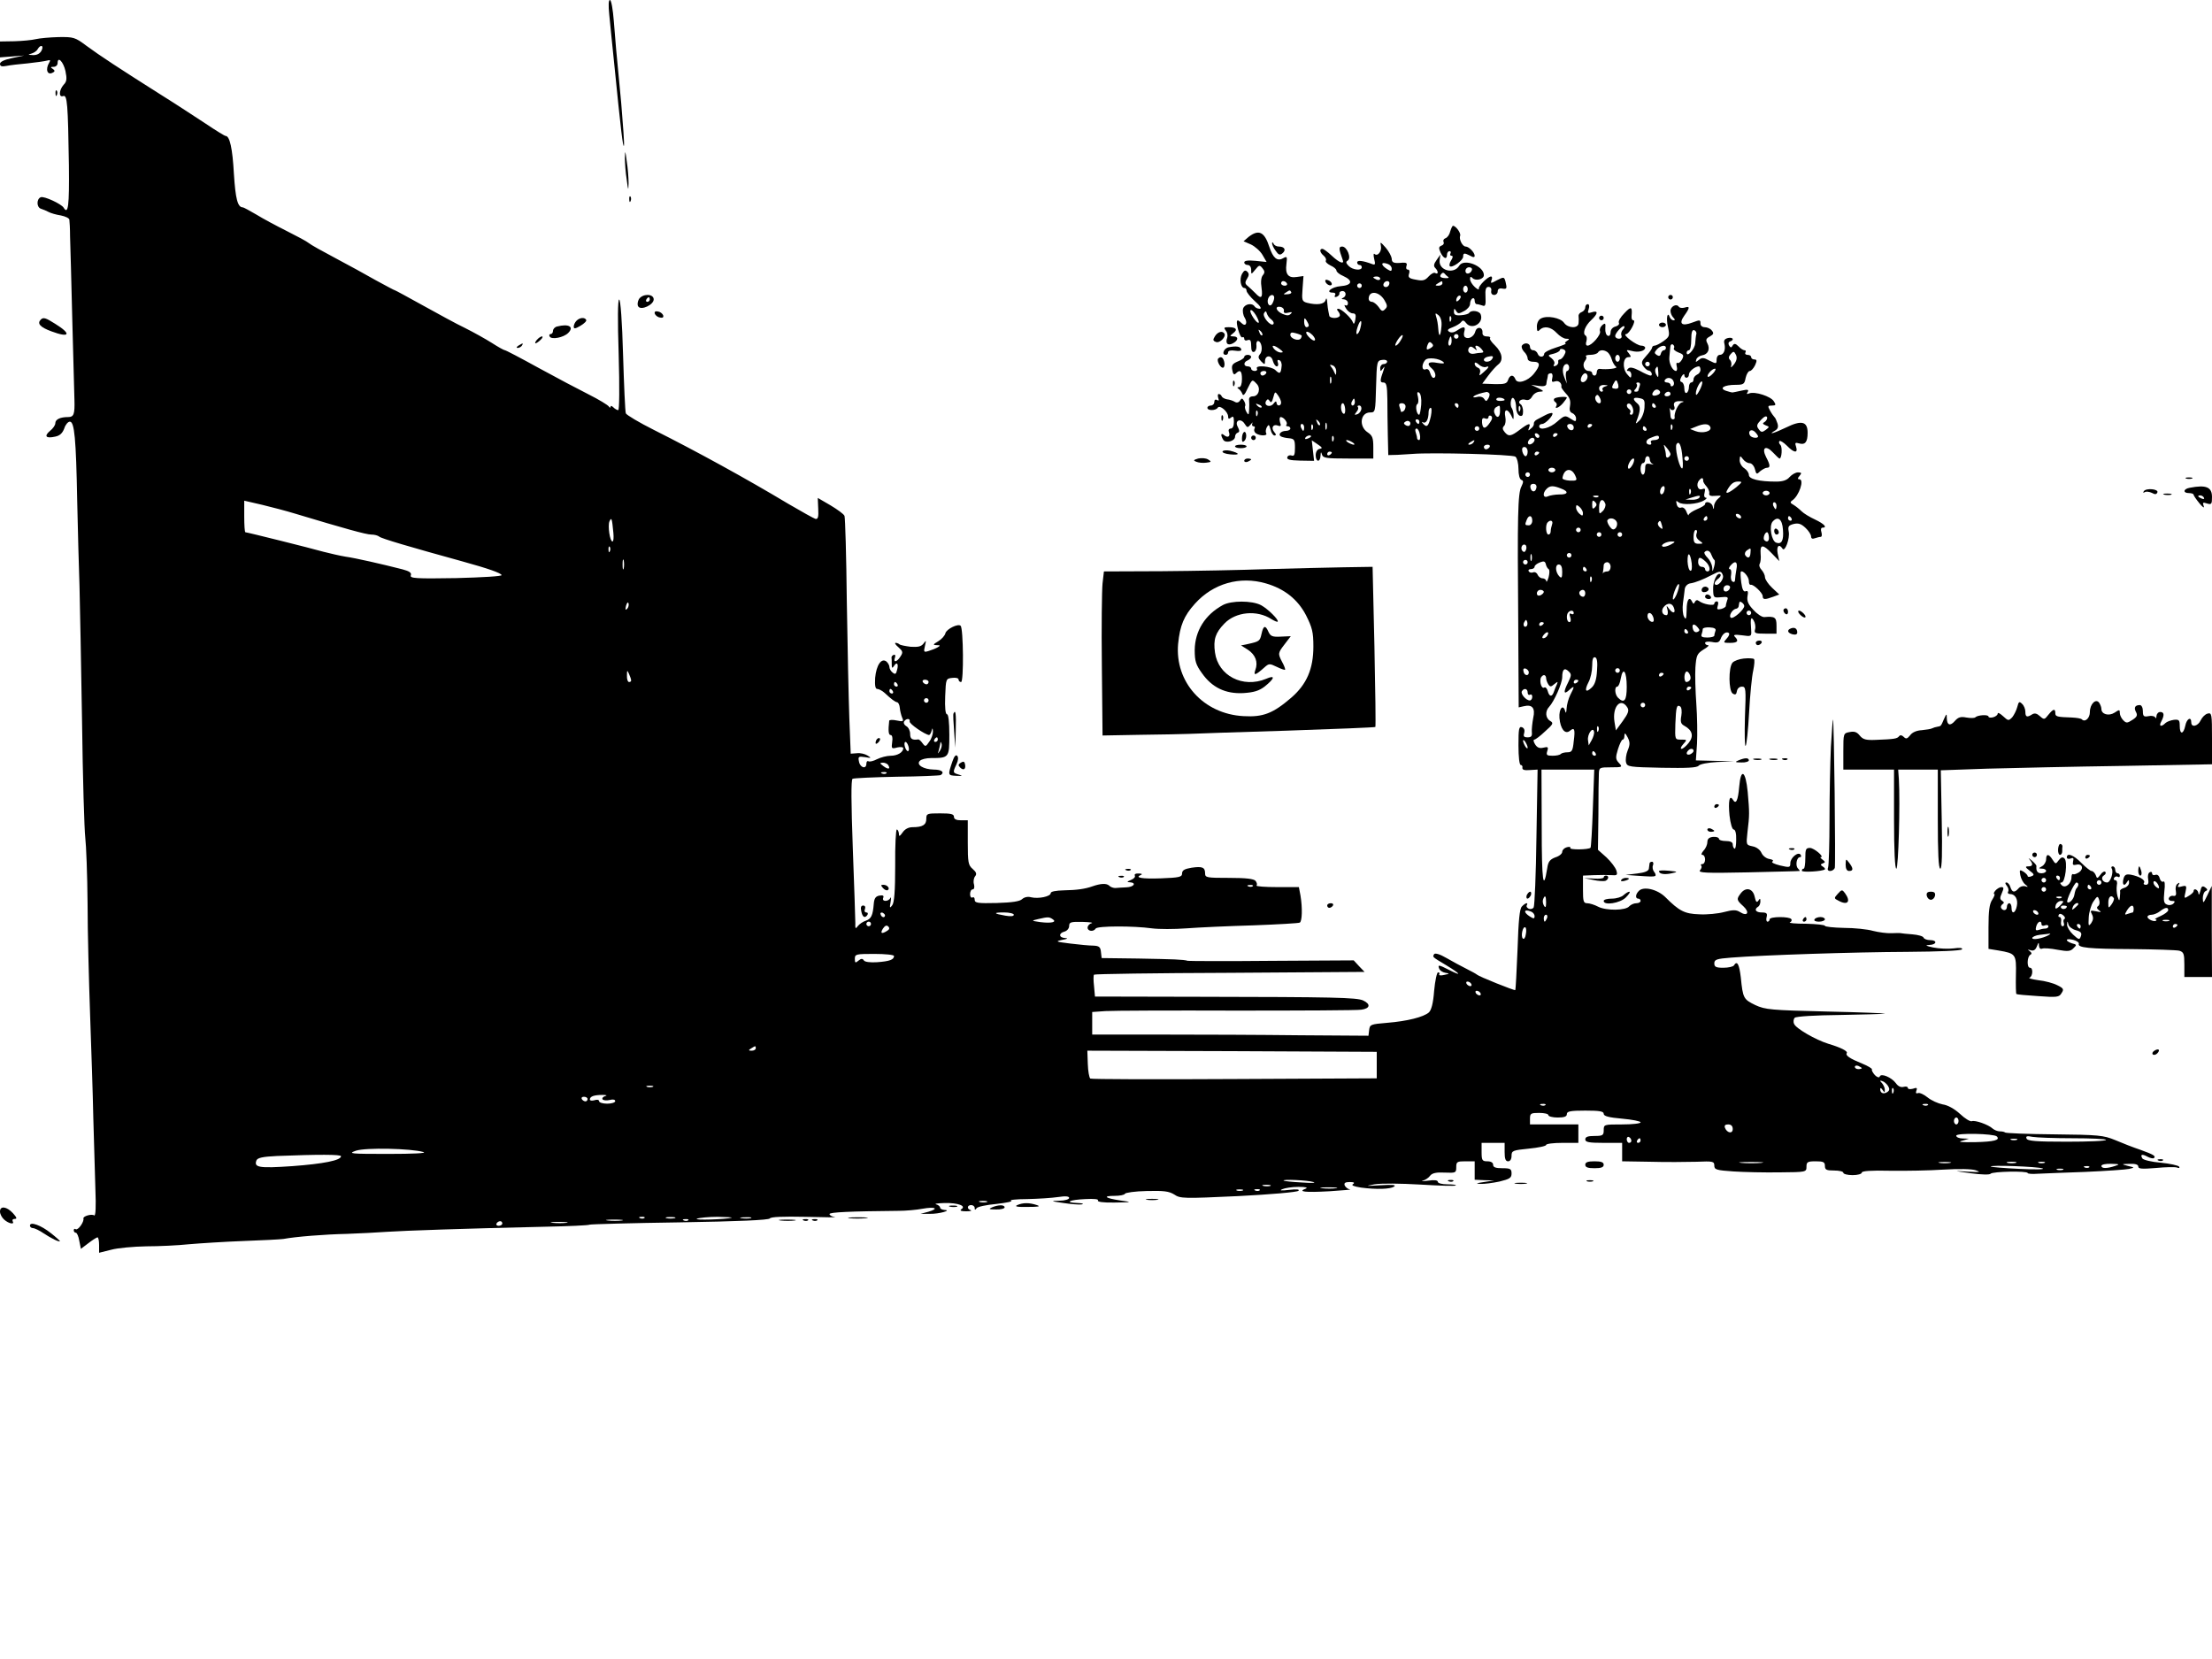 <?xml version="1.0" standalone="no"?>
<!DOCTYPE svg PUBLIC "-//W3C//DTD SVG 20010904//EN"
 "http://www.w3.org/TR/2001/REC-SVG-20010904/DTD/svg10.dtd">
<svg version="1.0" xmlns="http://www.w3.org/2000/svg"
 width="960pt" height="720pt" viewBox="0 0 960 720"
 preserveAspectRatio="xMidYMid meet">

<g transform="translate(0,720) scale(0.1,-0.1)"
fill="#000000" stroke="none">
<path d="M2644 7138 c3 -35 13 -128 21 -208 30 -301 39 -374 43 -362 2 7 -4
90 -12 185 -24 250 -24 253 -32 355 -4 51 -11 92 -17 92 -6 0 -7 -23 -3 -62z"/>
<path d="M155 7030 c-16 -4 -58 -8 -92 -9 l-63 -1 0 -35 0 -34 52 4 53 4 -52
-11 c-34 -7 -53 -16 -53 -25 0 -11 8 -13 28 -9 15 3 56 8 92 11 36 4 73 9 84
12 14 4 16 2 10 -8 -19 -31 -8 -59 17 -43 8 4 7 9 -2 15 -11 7 -10 9 4 9 9 0
17 7 17 16 0 32 25 6 34 -34 7 -34 6 -46 -8 -60 -20 -23 -22 -56 -2 -49 18 7
21 -34 25 -300 2 -178 -3 -217 -23 -184 -10 16 -85 51 -99 45 -19 -7 -19 -44
1 -50 9 -3 24 -9 33 -14 9 -5 33 -12 53 -15 20 -4 37 -12 37 -19 1 -6 3 -38 3
-71 1 -33 6 -202 10 -375 5 -173 9 -324 9 -335 2 -63 -3 -75 -27 -75 -35 0
-56 -10 -56 -27 0 -8 -10 -23 -23 -33 -27 -23 -18 -34 22 -25 21 4 32 15 40
36 5 16 16 29 24 29 20 0 27 -72 32 -345 3 -126 7 -293 10 -370 2 -77 7 -340
11 -585 3 -245 10 -472 14 -505 4 -33 9 -161 10 -285 0 -124 6 -342 11 -485 5
-143 12 -345 14 -450 3 -104 7 -243 9 -308 3 -74 1 -115 -5 -112 -11 8 -49 -3
-47 -13 4 -14 -23 -52 -33 -47 -5 4 -9 1 -9 -4 0 -6 4 -11 9 -11 5 0 12 -16
15 -35 l7 -35 33 25 c18 14 36 25 39 25 4 0 7 -15 7 -34 l0 -33 52 13 c29 8
98 14 153 15 55 0 138 4 185 9 47 4 153 11 235 14 83 3 161 7 175 9 54 10 179
20 275 22 55 2 134 6 175 9 75 5 332 14 684 22 103 2 191 6 195 9 5 2 181 7
392 10 251 4 386 10 390 17 4 7 58 9 155 7 82 -2 139 -3 127 -1 -13 2 -23 8
-23 13 0 8 87 12 300 14 30 0 77 4 103 9 56 10 74 1 26 -13 l-34 -9 40 0 c41
-1 99 16 63 17 -10 1 -18 5 -18 10 0 5 -8 12 -17 14 -10 3 7 5 37 6 59 1 95
-13 72 -27 -8 -6 -1 -9 20 -9 18 0 27 2 21 5 -18 5 -16 22 2 22 8 0 15 -6 15
-12 0 -10 2 -10 8 -2 4 7 43 15 87 19 44 5 72 11 63 14 -10 3 22 7 70 7 48 1
108 5 135 9 32 5 47 3 47 -4 0 -6 -19 -12 -42 -12 -40 -1 -39 -2 17 -10 33 -5
69 -8 80 -6 11 3 2 5 -19 6 -59 2 -35 14 34 17 38 2 59 0 55 -6 -4 -6 23 -10
72 -9 78 1 78 2 25 9 -66 10 -79 20 -25 20 23 0 43 4 45 9 2 5 44 11 94 12 75
2 97 -1 120 -15 26 -18 41 -18 278 -7 138 7 256 17 261 23 7 6 -7 8 -40 4 -35
-4 -44 -3 -30 3 11 5 43 10 70 10 33 0 43 -3 31 -8 -35 -13 -3 -17 104 -11 58
4 98 7 89 8 -9 1 -19 9 -23 17 -4 11 2 15 22 15 18 0 23 -3 14 -9 -9 -5 3 -10
34 -15 68 -9 127 -7 144 4 11 8 -7 9 -60 6 -65 -4 -68 -4 -25 4 29 5 113 4
199 -1 82 -5 151 -7 154 -4 3 3 -13 5 -36 5 -24 0 -42 5 -42 11 0 7 -15 9 -42
5 -24 -3 -34 -3 -23 0 11 3 26 13 32 22 9 11 27 15 63 13 48 -2 50 -1 50 24 0
23 4 25 40 25 l40 0 0 -40 0 -40 43 -2 42 -1 -45 -7 c-34 -5 -38 -7 -15 -8 16
-1 53 4 82 10 45 11 53 16 53 35 0 20 -5 23 -40 23 -29 0 -40 4 -40 15 0 9 -9
15 -25 15 -22 0 -25 4 -25 40 l0 40 50 0 50 0 0 -40 c0 -29 4 -40 15 -40 9 0
15 9 15 24 0 22 5 24 75 31 41 4 75 11 75 16 0 5 32 9 70 9 l70 0 0 40 0 40
-105 0 -105 0 0 25 c0 23 4 25 40 25 22 0 40 -4 40 -10 0 -5 18 -10 40 -10 29
0 40 4 40 15 0 12 16 15 80 15 62 0 80 -3 80 -14 0 -10 22 -16 80 -21 44 -4
80 -11 80 -16 0 -5 -36 -9 -80 -9 -79 0 -80 0 -80 -25 0 -22 -4 -25 -40 -25
-29 0 -40 -4 -40 -15 0 -12 16 -15 80 -15 l80 0 0 -40 0 -40 123 -2 c67 -2
157 -1 200 0 71 3 77 2 77 -17 0 -17 9 -20 83 -25 45 -3 135 -5 200 -4 116 1
117 1 117 25 0 20 5 23 40 23 33 0 40 -3 40 -20 0 -17 7 -20 40 -20 22 0 40
-4 40 -10 0 -5 18 -10 40 -10 22 0 40 5 40 11 0 7 39 10 123 8 67 -1 172 1
232 5 67 4 122 3 140 -3 24 -8 18 -9 -35 -6 -65 4 -65 4 14 -7 45 -6 81 -7 85
-2 7 10 161 13 161 3 0 -3 19 -5 43 -3 23 1 116 5 207 8 91 4 176 10 190 13
25 6 25 6 -5 13 -30 8 -29 8 8 9 24 1 37 -3 37 -12 0 -10 17 -11 76 -6 42 4
83 5 92 2 9 -4 13 -2 9 4 -4 5 -39 13 -79 17 -40 3 -75 12 -80 18 -11 18 -2
21 22 8 12 -6 24 -9 28 -6 9 9 -1 15 -59 36 -30 10 -79 29 -109 42 -51 21 -72
23 -264 25 -115 1 -211 5 -214 8 -3 3 -13 5 -23 5 -10 0 -24 6 -31 12 -18 17
-77 38 -91 32 -7 -2 -30 12 -51 32 -24 22 -53 38 -75 41 -20 4 -49 17 -65 30
-16 13 -35 22 -42 19 -8 -3 -11 0 -7 11 5 12 1 14 -15 8 -12 -3 -22 -2 -22 3
0 6 -8 8 -19 5 -12 -3 -24 3 -33 16 -18 25 -65 45 -70 29 -2 -6 -11 -4 -21 6
-9 10 -15 21 -13 25 2 3 -17 15 -42 25 -54 22 -74 35 -67 46 5 8 -26 24 -80
40 -55 17 -142 67 -149 87 -4 9 -2 21 3 26 6 6 91 11 193 12 101 2 190 4 198
6 8 1 -104 6 -250 9 -245 6 -268 8 -312 28 -51 25 -54 29 -63 120 -7 58 -16
75 -30 52 -3 -5 -24 -10 -46 -10 -32 0 -39 4 -39 19 0 17 10 20 73 25 137 11
532 24 764 25 141 1 234 5 238 11 4 6 -10 8 -37 4 -24 -3 -63 -1 -88 4 -33 7
-37 10 -17 11 33 1 36 21 3 21 -13 0 -26 5 -28 11 -2 6 -24 12 -48 14 -25 2
-47 4 -50 5 -3 1 -21 1 -41 0 -20 -1 -56 4 -80 10 -24 7 -81 13 -126 13 -46 1
-83 5 -83 9 0 4 -37 8 -82 9 -46 0 -77 3 -70 6 6 2 10 9 6 14 -7 12 -94 12
-94 -1 0 -5 -4 -10 -9 -10 -5 0 -7 9 -4 20 4 16 0 20 -21 20 -26 0 -35 13 -16
25 6 3 10 14 10 23 0 14 -2 14 -9 3 -7 -10 -11 -5 -16 18 -8 36 -39 43 -61 13
-18 -24 -18 -28 12 -55 29 -27 18 -46 -15 -25 -16 10 -30 10 -68 0 -26 -7 -75
-12 -108 -10 -64 2 -87 14 -148 75 -35 34 -95 48 -115 26 -15 -15 -15 -33 -2
-33 6 0 10 -4 10 -10 0 -5 -8 -10 -19 -10 -10 0 -23 -6 -30 -13 -15 -19 -100
-20 -135 -2 -15 8 -37 15 -47 15 -17 0 -19 8 -19 60 l0 60 48 2 c26 1 60 1 75
0 25 -2 28 0 22 20 -4 13 -23 38 -43 57 l-37 33 2 152 c0 83 1 163 2 179 1 26
3 27 53 27 49 0 51 1 34 19 -15 16 -15 24 -4 60 7 22 16 41 20 41 5 0 8 8 8
18 0 13 4 11 14 -8 10 -20 11 -31 0 -57 -7 -17 -10 -41 -7 -52 5 -19 14 -20
155 -23 108 -2 153 0 160 9 5 7 42 14 81 16 l72 3 -82 2 -83 2 5 73 c2 39 1
117 -3 172 -4 55 -6 126 -4 158 4 53 7 60 35 78 18 10 26 19 20 19 -7 0 -13 4
-13 10 0 5 13 7 30 4 23 -5 31 -2 37 12 8 23 24 35 36 27 4 -3 1 -14 -9 -24
-16 -18 -16 -19 14 -19 33 0 40 8 21 27 -8 8 0 10 31 6 41 -6 42 -5 40 23 -4
51 -1 61 11 41 6 -10 9 -27 6 -38 -5 -17 0 -19 44 -19 l49 0 0 35 c0 36 -7 41
-53 37 -9 -1 -31 13 -47 31 -23 24 -29 39 -26 59 4 20 2 26 -8 22 -9 -4 -15 8
-19 38 -3 23 -4 44 -2 47 9 8 35 -22 35 -40 0 -11 3 -18 8 -17 11 4 52 -35 52
-49 0 -16 10 -16 45 -3 l27 10 -31 29 c-17 16 -31 37 -31 46 0 9 -7 23 -15 32
-8 8 -12 20 -8 26 4 7 6 26 4 44 -3 42 10 42 49 1 l32 -33 -7 33 c-6 32 6 44
21 21 10 -17 33 44 27 74 -4 22 -1 27 21 33 21 5 33 1 52 -17 13 -12 24 -29
24 -37 0 -9 6 -12 16 -8 9 3 20 6 25 6 6 0 7 9 4 20 -4 11 -2 20 4 20 23 0 9
16 -31 35 -24 11 -50 27 -59 36 -9 9 -25 22 -35 28 -15 8 -16 12 -6 19 30 20
54 92 31 92 -8 0 -8 5 1 15 10 12 9 15 -7 15 -10 0 -26 -9 -36 -20 -12 -14
-29 -20 -59 -20 -74 0 -118 11 -118 29 0 9 -9 22 -20 29 -11 7 -20 22 -20 35
1 20 2 21 14 5 7 -10 20 -18 29 -18 9 0 19 -11 23 -25 6 -24 8 -25 23 -10 10
8 23 15 29 15 16 0 15 12 -3 46 -21 41 -2 54 29 21 14 -15 27 -27 29 -27 10 0
13 50 4 59 -6 6 -8 13 -4 17 3 3 18 -6 32 -20 31 -32 49 -34 40 -5 -6 17 -4
20 12 15 27 -8 38 5 38 46 0 49 -26 56 -93 23 -52 -25 -83 -34 -49 -14 13 7
16 17 11 32 -4 12 -9 24 -13 27 -3 3 -12 15 -19 28 -11 20 -10 22 8 22 17 0
19 3 8 19 -13 21 -81 43 -106 34 -11 -5 -13 -3 -7 6 6 10 0 12 -26 6 -19 -4
-36 -8 -39 -8 -3 -1 -16 3 -29 7 -32 11 -9 26 42 26 34 0 38 3 43 30 4 17 12
30 18 30 6 0 16 11 23 25 9 20 8 25 -3 25 -8 0 -14 5 -14 10 0 6 -7 10 -16 10
-8 0 -12 5 -9 10 3 6 2 10 -4 10 -5 0 -17 7 -26 17 -13 13 -19 13 -25 4 -6
-11 -9 -11 -16 0 -4 7 -3 14 4 17 21 7 13 20 -9 15 -15 -4 -19 -11 -15 -25 6
-26 -3 -48 -20 -48 -8 0 -14 -9 -14 -20 0 -20 -1 -20 -31 -5 -25 14 -33 14
-46 3 -14 -11 -15 -11 -11 2 2 8 14 16 25 18 26 4 36 27 23 52 -8 15 -6 21 11
30 16 9 18 14 8 26 -6 8 -20 14 -30 14 -11 0 -19 7 -19 15 0 18 -1 18 -36 5
-45 -17 -59 -5 -35 29 26 36 26 44 2 36 -11 -3 -22 -1 -25 4 -10 15 -36 1 -36
-18 0 -9 5 -22 12 -29 8 -8 9 -12 1 -12 -6 0 -13 6 -16 13 -10 29 -17 -4 -8
-42 8 -38 7 -42 -19 -61 -15 -11 -33 -20 -39 -20 -6 0 -11 -4 -11 -9 0 -4 -11
-20 -25 -35 -21 -23 -23 -30 -13 -45 7 -10 17 -19 23 -19 12 -1 20 -22 8 -22
-4 0 -26 9 -47 21 -27 14 -42 17 -49 10 -8 -8 -8 -11 1 -11 7 0 12 -8 12 -17
-1 -16 -3 -15 -19 4 -21 25 -17 73 6 73 13 0 13 2 2 17 -13 15 -11 16 13 10
29 -8 58 0 58 14 0 5 -8 9 -17 9 -20 0 -85 49 -66 50 14 0 46 60 32 60 -6 0
-9 8 -8 18 4 42 -2 44 -31 13 -17 -17 -28 -36 -24 -42 3 -6 -3 -13 -15 -16
-12 -3 -21 -13 -21 -25 0 -11 -5 -18 -12 -15 -7 2 -12 16 -11 31 2 23 0 26
-13 15 -8 -7 -13 -18 -10 -26 6 -15 -36 -63 -54 -63 -7 0 -9 8 -5 19 3 11 2
22 -4 25 -14 9 -2 42 25 67 30 28 31 43 3 34 -18 -6 -20 -4 -14 14 4 12 2 21
-4 21 -6 0 -11 -6 -11 -14 0 -8 -7 -17 -15 -20 -9 -3 -15 -11 -14 -18 1 -7 1
-21 0 -30 -1 -25 -46 -23 -63 1 -15 22 -74 33 -100 19 -11 -5 -18 -20 -18 -35
0 -21 3 -24 12 -15 19 19 49 14 74 -13 13 -14 31 -25 41 -25 15 0 16 -2 3 -10
-8 -5 -10 -10 -5 -11 6 0 -13 -8 -41 -17 -29 -9 -52 -21 -52 -27 -1 -17 -22
-17 -28 -1 -3 9 -12 16 -20 16 -8 0 -14 7 -14 15 0 17 -25 20 -35 5 -3 -6 1
-17 9 -26 9 -8 16 -22 16 -30 0 -8 10 -14 25 -14 31 0 31 -16 2 -52 -27 -33
-72 -46 -80 -24 -9 22 -24 20 -32 -3 -5 -16 -15 -19 -59 -18 l-53 2 26 35 c14
19 34 41 43 48 24 18 18 52 -14 83 -15 14 -25 29 -21 32 3 4 -3 7 -14 7 -13 0
-20 6 -19 16 2 25 -24 29 -31 6 -5 -22 -29 -36 -44 -26 -6 3 -7 14 -4 25 7 23
-3 24 -31 5 -13 -9 -25 -11 -34 -6 -11 7 -7 12 15 20 16 6 33 17 37 23 6 9 12
7 21 -5 25 -32 78 0 63 38 -6 15 -41 20 -50 6 -2 -4 -18 -9 -35 -10 -24 -2
-31 2 -31 15 0 15 2 16 10 3 7 -12 12 -12 34 0 14 7 26 21 26 31 0 10 5 21 10
24 6 3 10 -1 10 -9 0 -9 4 -16 9 -16 5 0 16 -3 25 -6 12 -5 15 2 13 38 -2 32
2 43 13 43 9 0 14 -7 12 -17 -2 -11 3 -18 13 -18 8 0 15 7 15 16 0 9 7 14 18
12 22 -4 23 -1 16 29 -6 22 -7 22 -37 7 -27 -15 -29 -15 -24 0 4 9 3 16 -2 16
-14 0 -56 -42 -53 -53 2 -6 -6 -3 -17 7 -12 11 -21 26 -21 35 0 11 3 12 11 4
14 -14 49 -5 49 13 0 40 -87 74 -107 41 -23 -39 -90 -21 -85 23 l3 25 -16 -23
c-13 -18 -14 -27 -6 -35 14 -14 14 -30 0 -22 -5 4 -18 -3 -29 -15 -15 -17 -25
-20 -54 -14 -30 5 -36 10 -31 25 4 11 2 19 -5 19 -7 0 -9 7 -6 16 4 11 0 15
-17 14 -39 -4 -47 0 -47 18 -1 9 -12 31 -26 47 -23 26 -25 27 -21 8 5 -23 -14
-48 -28 -35 -4 4 -5 -6 -1 -22 6 -24 4 -27 -9 -22 -40 15 -65 18 -65 7 0 -6 5
-11 10 -11 6 0 10 -4 10 -10 0 -16 -40 -12 -57 6 -12 12 -13 18 -4 23 17 11
-3 61 -24 61 -16 0 -15 -10 2 -57 9 -22 -14 -14 -47 17 -18 17 -36 30 -41 30
-14 0 -11 -16 6 -30 8 -7 12 -16 9 -21 -3 -5 6 -14 20 -21 14 -6 26 -16 26
-22 0 -6 13 -17 30 -24 44 -20 38 -40 -12 -44 -39 -3 -69 -28 -33 -28 9 0 13
-5 9 -11 -4 -7 -1 -10 7 -7 8 3 13 10 12 15 -1 5 5 10 13 10 17 0 19 -23 2
-30 -8 -3 -6 -6 5 -6 9 -1 17 -8 17 -17 0 -8 -5 -12 -11 -9 -6 4 -5 -2 3 -14
7 -12 20 -21 29 -21 12 0 15 -7 11 -27 -3 -18 -7 -22 -10 -13 -6 19 -50 60
-64 60 -7 0 -7 -4 1 -13 6 -8 8 -17 4 -20 -10 -11 -43 -8 -44 3 -1 6 -3 15 -4
20 -1 6 -4 22 -5 38 -1 18 -4 21 -7 10 -5 -19 -38 -23 -81 -12 -21 6 -23 11
-19 61 l4 55 -29 -4 c-37 -6 -51 12 -45 56 4 33 3 35 -15 25 -25 -14 -43 1
-59 49 -21 66 -46 78 -90 44 l-22 -19 32 -14 c17 -8 40 -28 50 -45 l18 -31
-48 5 c-33 3 -49 1 -49 -7 0 -6 7 -11 15 -11 9 0 15 -9 15 -21 0 -21 0 -21 18
1 16 20 19 21 31 6 10 -12 11 -19 2 -30 -8 -9 -10 -30 -6 -55 6 -44 -1 -51
-27 -23 -9 9 -24 23 -32 30 -13 10 -14 16 -4 32 9 15 10 22 1 31 -8 8 -14 6
-23 -10 -12 -23 -5 -61 11 -61 5 0 9 -5 9 -12 0 -6 16 -27 36 -45 24 -21 31
-33 21 -33 -9 0 -19 5 -22 10 -11 17 -43 11 -50 -9 -3 -11 0 -29 7 -40 14 -23
4 -41 -14 -23 -21 21 -25 13 -15 -27 6 -22 14 -38 19 -35 4 3 8 0 8 -6 0 -7 7
-10 15 -6 11 4 15 -2 15 -25 0 -20 4 -29 13 -26 6 2 11 14 10 26 -2 11 1 21 6
21 16 0 23 -40 10 -56 -10 -12 -9 -18 4 -32 15 -15 17 -15 17 0 0 27 28 29 34
2 4 -13 11 -24 17 -24 6 0 8 7 5 16 -4 10 -1 14 6 11 7 -2 12 -15 10 -27 -3
-32 -8 -35 -27 -16 -18 17 -90 23 -80 6 3 -5 -1 -10 -9 -10 -9 0 -16 5 -16 10
0 6 -7 10 -15 10 -19 0 -19 19 0 26 8 4 15 10 15 15 0 5 -7 9 -15 9 -8 0 -15
-4 -15 -9 0 -5 -13 -14 -29 -20 -23 -10 -27 -17 -23 -37 3 -18 8 -22 15 -15
19 19 27 12 27 -24 0 -21 -5 -35 -12 -35 -9 0 -10 -3 -2 -8 6 -4 13 -14 16
-22 3 -10 11 -2 22 23 21 42 20 42 39 22 20 -19 10 -55 -15 -55 -12 0 -19 -6
-17 -17 1 -10 1 -29 0 -43 -1 -22 -3 -23 -12 -7 -5 9 -8 21 -5 25 2 4 0 14 -5
22 -8 13 -10 13 -18 1 -5 -8 -14 -10 -22 -5 -8 5 -23 10 -34 11 -11 2 -21 8
-23 13 -2 6 -8 10 -13 10 -4 0 -5 -7 -2 -17 4 -11 3 -14 -5 -9 -7 4 -12 1 -12
-8 0 -9 -7 -16 -15 -16 -8 0 -15 -4 -15 -10 0 -13 37 -13 45 1 9 13 45 -18 45
-39 0 -10 3 -12 13 -4 9 8 12 3 12 -19 0 -18 -5 -29 -14 -29 -7 0 -11 -6 -8
-14 8 -20 -4 -28 -20 -15 -15 13 -17 1 -4 -20 10 -16 51 -6 51 14 0 7 5 15 11
17 9 3 9 9 1 25 -16 28 13 41 30 13 11 -17 13 -17 26 -2 7 9 11 11 7 5 -3 -7
-1 -13 5 -13 6 0 8 -5 4 -11 -3 -6 0 -15 7 -20 19 -12 52 -11 44 1 -3 5 -2 17
3 26 8 14 10 12 16 -10 3 -14 11 -26 17 -26 8 0 8 5 -1 15 -15 18 -5 36 16 28
13 -5 15 -1 9 15 -3 12 -2 22 3 22 14 0 33 -26 25 -33 -3 -4 -1 -7 5 -7 7 0
12 -4 12 -10 0 -5 -9 -10 -19 -10 -22 0 -36 -16 -22 -24 5 -3 21 -7 35 -8 23
-2 26 -7 26 -41 0 -30 -3 -38 -14 -34 -8 3 -17 0 -19 -7 -4 -10 10 -14 55 -15
l61 -1 -5 44 -5 45 25 -17 c21 -14 23 -18 9 -20 -10 -2 -17 -13 -17 -28 0 -30
20 -32 21 -1 1 16 2 18 6 5 4 -16 18 -18 114 -18 l109 0 0 49 c0 41 -4 51 -25
65 -39 26 -31 86 11 86 23 0 23 2 26 113 3 108 4 112 26 115 12 2 22 -1 22 -7
0 -6 -7 -11 -15 -11 -8 0 -15 -8 -15 -17 0 -16 2 -16 11 -3 9 12 9 11 4 -5
-17 -48 -17 -55 -1 -55 13 0 16 -13 17 -72 0 -40 1 -111 2 -158 l2 -85 40 1
c22 1 51 3 65 4 81 7 435 -2 447 -12 7 -6 13 -30 13 -53 0 -26 5 -45 13 -48 9
-3 9 -9 0 -28 -16 -29 -18 -128 -14 -597 l2 -362 22 5 c37 9 51 -8 41 -51 -4
-22 -7 -49 -6 -61 2 -17 -2 -23 -18 -23 -16 0 -20 4 -15 19 3 12 0 21 -10 25
-13 4 -15 -7 -15 -79 0 -50 4 -85 10 -85 5 0 9 -6 7 -12 -1 -9 9 -12 32 -10
l34 2 -5 -293 c-2 -161 -8 -298 -12 -305 -3 -6 -13 -9 -21 -6 -8 4 -12 10 -9
15 8 14 -6 11 -21 -5 -10 -9 -15 -61 -19 -186 -4 -96 -8 -175 -10 -177 -3 -3
-158 59 -166 67 -3 3 -23 14 -45 25 -22 11 -61 32 -87 47 -29 17 -50 23 -54
17 -7 -13 -11 -10 54 -49 61 -37 69 -49 12 -20 -47 24 -51 24 -44 6 3 -8 15
-16 27 -18 19 -3 19 -4 -5 -9 -15 -4 -25 -2 -22 2 3 5 1 9 -5 9 -5 0 -13 -36
-17 -80 -4 -54 -12 -84 -23 -94 -23 -20 -94 -38 -181 -45 -71 -6 -75 -7 -78
-31 l-3 -25 -297 2 c-163 2 -433 3 -599 3 l-303 0 0 49 0 49 58 4 c31 2 287 3
567 2 281 0 525 1 543 4 38 5 42 24 8 40 -29 13 -125 15 -713 16 l-451 1 -4
45 c-3 25 -3 47 0 50 2 3 267 7 589 8 l585 4 -24 25 -23 25 -355 -2 c-195 -2
-359 -1 -365 0 -19 6 -60 7 -217 10 l-157 2 -3 26 c-2 22 -8 27 -33 28 -16 0
-61 4 -100 9 -63 8 -67 9 -35 16 23 4 27 7 13 8 -28 1 -30 21 -3 28 11 3 20
14 20 24 0 17 7 19 58 18 31 -1 49 -3 39 -6 -9 -2 -17 -11 -17 -19 0 -16 26
-19 35 -4 7 12 165 12 244 1 30 -4 97 -4 150 0 53 4 183 10 290 13 106 4 197
9 202 12 10 6 12 62 3 117 l-7 37 -95 0 c-52 0 -92 3 -89 7 4 3 2 12 -4 20 -8
9 -41 13 -115 13 -96 0 -104 1 -104 19 0 27 -12 32 -59 25 -30 -5 -41 -11 -41
-25 0 -15 -11 -18 -91 -21 -84 -3 -117 3 -87 15 7 3 3 6 -10 6 -13 1 -20 -3
-17 -9 3 -6 -4 -14 -17 -19 -17 -7 -19 -10 -5 -10 31 -2 18 -21 -15 -22 -18
-1 -40 -2 -48 -3 -8 0 -21 4 -27 11 -12 10 -36 9 -73 -4 -31 -11 -67 -16 -122
-17 -36 -1 -58 -5 -58 -12 0 -15 -54 -26 -86 -18 -14 4 -29 0 -38 -8 -10 -10
-43 -15 -110 -17 -83 -2 -96 0 -96 14 0 9 -4 13 -10 10 -5 -3 -10 3 -10 14 0
12 5 21 11 21 7 0 9 9 6 22 -4 12 -1 28 5 35 8 10 5 18 -11 32 -19 16 -21 29
-21 115 l0 96 -30 0 c-20 0 -30 5 -30 15 0 12 -13 15 -60 15 -57 0 -60 -1 -60
-24 0 -26 -16 -36 -60 -36 -17 0 -33 -8 -43 -23 -13 -18 -16 -19 -16 -4 -1 9
-5 17 -9 17 -4 0 -8 -70 -7 -156 0 -112 -4 -162 -13 -173 -10 -14 -12 -12 -7
14 3 17 2 24 -1 18 -8 -17 -38 -17 -31 0 4 10 -1 13 -17 10 -16 -3 -22 -12
-24 -36 -4 -50 -11 -65 -35 -73 -12 -4 -27 -14 -34 -23 -10 -14 -12 -12 -11
14 0 17 -5 162 -11 324 -7 196 -8 297 -1 301 5 3 92 7 192 9 100 1 186 5 190
7 19 12 5 24 -29 24 -46 1 -78 21 -61 38 7 7 28 12 48 12 79 0 80 2 80 101 0
55 -4 89 -10 89 -7 0 -10 29 -8 78 3 76 3 77 31 80 15 2 27 -1 27 -7 0 -6 5
-11 11 -11 12 0 10 233 -2 244 -11 11 -61 -14 -66 -32 -2 -10 -16 -26 -31 -35
-24 -14 -24 -17 -7 -17 16 0 17 -2 5 -9 -8 -5 -26 -12 -39 -16 -22 -7 -23 -5
-17 21 6 26 6 27 -6 11 -10 -13 -23 -16 -56 -14 -23 3 -45 7 -49 11 -3 3 -11
6 -16 6 -6 0 0 -9 12 -19 19 -17 21 -22 9 -40 -15 -25 -33 -28 -24 -5 3 9 1
14 -5 12 -6 -2 -10 -7 -10 -11 1 -4 1 -17 1 -29 0 -18 2 -20 10 -8 12 20 21 9
13 -18 -4 -18 -8 -20 -19 -11 -8 6 -14 17 -14 24 0 7 -6 18 -13 24 -22 17 -44
-16 -49 -71 -2 -34 1 -48 9 -48 7 0 22 -8 32 -17 31 -29 45 -39 55 -41 5 -1
10 -12 11 -24 1 -13 6 -32 10 -42 8 -17 5 -19 -23 -13 -18 4 -32 3 -33 -1 -5
-43 -3 -62 6 -62 7 0 10 -12 7 -30 -4 -29 -3 -31 22 -24 14 3 26 2 26 -3 0
-18 -25 -33 -55 -33 -16 0 -43 -7 -59 -15 -15 -8 -32 -12 -37 -9 -5 3 -9 -2
-9 -10 0 -26 -27 -18 -32 8 -5 23 -2 24 26 20 28 -5 29 -4 11 7 -11 7 -32 12
-46 10 l-27 -2 -6 153 c-3 84 -8 313 -11 509 -2 196 -7 363 -10 370 -3 8 -31
28 -61 46 l-55 32 2 -47 c2 -36 -1 -46 -12 -44 -7 2 -61 32 -119 66 -180 108
-393 225 -582 320 -64 32 -119 65 -122 72 -3 8 -8 122 -12 254 -4 144 -11 240
-17 240 -6 0 -7 -87 -2 -240 4 -142 3 -240 -2 -240 -5 0 -14 5 -21 12 -7 7
-12 8 -12 3 0 -6 -4 -5 -8 1 -4 6 -43 30 -87 52 -44 22 -142 74 -219 116 -76
42 -141 76 -145 76 -4 0 -29 14 -57 32 -27 17 -79 46 -115 64 -36 17 -118 62
-183 98 -65 36 -120 66 -122 66 -3 0 -39 20 -82 43 -42 24 -122 68 -177 97
-55 29 -107 58 -115 65 -8 7 -51 30 -95 52 -44 22 -104 54 -133 72 -29 17 -55
31 -58 31 -23 0 -32 37 -39 146 -6 110 -18 164 -36 164 -4 0 -43 24 -86 53
-43 28 -134 88 -203 131 -169 107 -255 163 -316 208 -48 36 -55 38 -120 37
-38 -1 -82 -5 -99 -9z m25 -50 c-7 -13 -20 -20 -38 -19 -21 1 -22 2 -7 6 11 3
24 11 28 19 13 23 29 17 17 -6z m5844 -926 c9 -3 16 -12 16 -20 0 -12 -4 -12
-20 -2 -30 19 -27 34 4 22z m364 -26 c-6 -18 -28 -21 -28 -4 0 9 7 16 16 16 9
0 14 -5 12 -12z m-103 -30 c5 -4 0 -6 -13 -5 -22 1 -27 8 -15 20 3 4 9 4 12 0
3 -4 10 -11 16 -15z m-295 -8 c0 -5 -7 -7 -15 -4 -8 4 -15 8 -15 10 0 2 7 4
15 4 8 0 15 -4 15 -10z m-405 -20 c3 -5 -1 -10 -9 -10 -9 0 -16 5 -16 10 0 6
4 10 9 10 6 0 13 -4 16 -10z m445 2 c0 -13 -12 -22 -22 -16 -10 6 -1 24 13 24
5 0 9 -4 9 -8z m230 -2 c0 -5 -8 -10 -17 -10 -15 0 -16 2 -3 10 19 12 20 12
20 0z m-350 -10 c0 -5 -4 -10 -10 -10 -5 0 -10 5 -10 10 0 6 5 10 10 10 6 0
10 -4 10 -10z m460 -15 c0 -8 -4 -15 -10 -15 -5 0 -10 7 -10 15 0 8 5 15 10
15 6 0 10 -7 10 -15z m-766 -13 c2 -4 -5 -9 -17 -9 -17 -2 -19 0 -7 7 18 12
18 12 24 2z m404 -34 c14 -23 14 -30 3 -40 -10 -11 -16 -9 -28 10 -9 12 -22
22 -29 22 -8 0 -14 6 -14 13 0 37 44 34 68 -5z m-478 10 c0 -7 -4 -19 -9 -27
-11 -17 -25 3 -17 24 7 18 26 20 26 3z m802 -10 c-7 -7 -12 -8 -12 -2 0 14 12
26 19 19 2 -3 -1 -11 -7 -17z m-760 -47 c-2 -9 4 -12 19 -8 16 4 19 3 11 -5
-9 -9 -18 -8 -37 0 -28 13 -34 35 -7 30 9 -2 16 -10 14 -17z m-109 -51 c-7 -8
-42 44 -36 53 3 5 13 -4 23 -20 9 -15 15 -30 13 -33z m55 13 c9 -7 12 -16 8
-20 -11 -11 -49 33 -40 48 6 10 9 10 12 -1 2 -8 11 -21 20 -27z m738 -29 c-4
-46 -11 -51 -14 -11 -1 18 -5 41 -9 52 -5 17 -4 18 10 7 10 -9 15 -26 13 -48z
m41 24 c-3 -8 -6 -5 -6 6 -1 11 2 17 5 13 3 -3 4 -12 1 -19z m-617 -20 c0 -5
-4 -8 -10 -8 -5 0 -10 10 -10 23 0 18 2 19 10 7 5 -8 10 -18 10 -22z m224 -12
c-3 -14 -10 -26 -15 -26 -4 0 -3 14 3 31 12 36 22 33 12 -5z m1139 -7 c-6 -6
-9 -18 -6 -25 3 -8 -1 -14 -11 -14 -9 0 -16 5 -16 12 0 13 33 48 39 42 3 -3 0
-9 -6 -15z m-1565 -24 c-3 -3 -9 2 -12 12 -6 14 -5 15 5 6 7 -7 10 -15 7 -18z
m1884 5 c-2 -7 -4 -26 -5 -41 -2 -25 -37 -63 -37 -39 0 5 5 10 10 10 6 0 10
21 10 46 0 32 4 44 13 41 6 -2 11 -10 9 -17z m-1713 -6 c1 -1 0 -7 -3 -12 -9
-15 -46 -2 -46 15 0 10 6 12 23 7 12 -3 24 -8 26 -10z m48 1 c8 -9 13 -19 9
-22 -3 -4 -15 3 -26 15 -23 25 -7 31 17 7z m381 -24 c-7 -12 -16 -21 -21 -21
-4 0 0 11 9 25 20 30 31 26 12 -4z m252 19 c0 -5 -4 -10 -10 -10 -5 0 -10 5
-10 10 0 6 5 10 10 10 6 0 10 -4 10 -10z m-30 -20 c0 -11 -4 -20 -9 -20 -5 0
-7 9 -4 20 3 11 7 20 9 20 2 0 4 -9 4 -20z m-90 -30 c-8 -5 -16 -8 -17 -6 -2
2 -1 11 3 20 5 13 10 14 18 6 8 -8 7 -13 -4 -20z m1055 -1 c-4 -5 5 -13 20
-19 22 -8 24 -13 15 -30 -6 -11 -15 -18 -20 -15 -4 3 -6 -4 -3 -15 3 -11 1
-20 -3 -20 -15 0 -32 34 -29 60 1 14 3 33 4 43 0 10 6 15 11 12 6 -4 8 -11 5
-16z m-1711 -4 c16 -12 17 -15 4 -15 -8 0 -21 7 -28 15 -16 19 -1 19 24 0z
m852 3 c-10 17 9 15 24 -3 10 -12 10 -15 -1 -16 -8 0 -22 -2 -31 -4 -20 -4
-32 10 -23 25 5 8 12 7 23 -2 12 -10 14 -10 8 0z m824 2 c0 -5 -4 -10 -9 -10
-5 0 -11 -7 -13 -15 -2 -10 -8 -12 -17 -6 -12 8 -12 11 0 25 16 17 39 21 39 6z
m-441 -31 c-5 -10 -14 -19 -19 -19 -6 0 -9 -5 -7 -11 1 -6 -4 -14 -12 -17 -9
-3 -11 0 -6 7 4 7 -1 18 -11 26 -18 13 -17 14 9 20 15 4 27 11 27 16 0 5 7 6
15 3 11 -5 12 -11 4 -25z m187 13 c6 -4 15 -18 19 -32 4 -14 13 -28 19 -32 10
-7 -40 -13 -71 -9 -7 1 -13 -5 -13 -14 0 -8 -4 -15 -10 -15 -5 0 -10 5 -10 10
0 6 -7 10 -15 10 -20 0 -30 27 -16 44 6 7 8 16 4 19 -3 4 5 7 20 7 14 0 29 5
32 10 7 12 25 13 41 2z m549 -54 c-10 -12 -15 -16 -12 -7 3 9 1 21 -5 27 -7 7
-6 15 3 25 12 14 15 13 23 -3 6 -13 3 -26 -9 -42z m-1050 23 c-8 -13 -35 -15
-35 -2 0 5 8 11 18 13 21 5 26 2 17 -11z m555 4 c0 -8 -4 -15 -10 -15 -5 0
-10 7 -10 15 0 8 5 15 10 15 6 0 10 -7 10 -15z m-765 -17 c6 -6 -3 -7 -27 -3
-40 8 -49 -3 -23 -25 16 -14 20 -40 6 -40 -5 0 -11 10 -14 21 -4 14 -11 20
-20 16 -17 -6 -18 21 -2 40 11 14 63 8 80 -9z m183 -21 c18 7 15 -2 -10 -23
-18 -16 -20 -16 -15 -2 3 9 0 19 -9 22 -8 3 -14 11 -14 17 0 8 6 7 18 -3 9 -9
23 -13 30 -11z m712 13 c0 -5 -4 -10 -10 -10 -5 0 -10 5 -10 10 0 6 5 10 10
10 6 0 10 -4 10 -10z m-1361 -34 c0 -14 -2 -16 -6 -6 -3 8 -10 21 -16 28 -7 9
-6 11 7 6 9 -3 16 -16 15 -28z m1011 19 c0 -8 -4 -15 -9 -15 -4 0 -7 -12 -5
-27 l4 -28 -11 28 c-12 29 -6 57 11 57 5 0 10 -7 10 -15z m387 -22 c1 -22 -1
-24 -8 -10 -6 9 -7 22 -4 27 9 14 10 13 12 -17z m183 12 c0 -9 -7 -18 -15 -21
-8 -4 -15 -12 -15 -20 0 -8 -4 -14 -10 -14 -5 0 -10 -9 -10 -19 0 -11 -4 -23
-10 -26 -6 -3 -10 5 -10 19 0 13 -5 26 -12 28 -8 3 -8 9 0 24 6 10 12 13 12 7
0 -18 20 -16 20 2 0 13 25 34 43 35 4 0 7 -7 7 -15z m55 -15 c-10 -11 -20 -18
-23 -15 -7 6 18 35 31 35 5 0 2 -9 -8 -20z m-1940 0 c-3 -5 -10 -10 -16 -10
-5 0 -9 5 -9 10 0 6 7 10 16 10 8 0 12 -4 9 -10z m1242 -20 c-4 -17 -2 -20 13
-15 15 5 30 -9 26 -25 0 -3 9 -16 21 -29 16 -17 20 -31 17 -51 -4 -19 -1 -29
10 -33 9 -4 16 -14 16 -23 0 -15 -2 -15 -24 -1 -23 15 -26 15 -58 -13 -32 -29
-78 -40 -78 -20 0 6 6 10 13 10 14 0 51 39 44 47 -3 2 -16 -1 -29 -8 -12 -7
-30 -15 -38 -20 -8 -4 -14 -12 -13 -17 1 -6 -4 -16 -13 -22 -12 -11 -13 -10
-8 4 9 22 -2 20 -40 -9 -38 -29 -49 -31 -66 -10 -10 12 -10 19 -2 27 6 6 8 24
5 39 -7 34 9 38 25 7 10 -21 11 -22 11 -3 0 11 -3 26 -8 34 -5 7 -6 22 -3 33
6 26 22 3 22 -33 0 -15 7 -29 15 -33 11 -4 15 1 15 19 0 13 -5 27 -10 30 -17
10 0 26 20 20 13 -4 22 1 30 15 6 11 21 20 33 20 19 1 18 3 -8 16 l-30 14 33
-5 c21 -3 32 0 33 8 1 6 2 17 4 22 1 6 3 13 3 18 1 4 7 7 13 7 6 0 9 -9 6 -20z
m153 6 c0 -16 -18 -31 -27 -22 -8 8 5 36 17 36 5 0 10 -6 10 -14z m-1113 -28
c-3 -7 -5 -2 -5 12 0 14 2 19 5 13 2 -7 2 -19 0 -25z m1486 7 c4 -8 2 -17 -3
-20 -6 -4 -10 -1 -10 4 0 6 -7 11 -16 11 -8 0 -12 5 -9 10 9 15 32 12 38 -5z
m-240 -14 c3 -14 0 -19 -13 -18 -15 1 -16 5 -9 19 12 23 15 23 22 -1z m352
-27 c-10 -19 -15 -23 -15 -11 0 20 23 62 28 49 1 -5 -4 -22 -13 -38z m-259 20
c-3 -9 -6 -18 -6 -20 0 -2 -5 -4 -11 -4 -8 0 -9 4 0 13 6 8 8 17 4 20 -3 4 -1
7 6 7 8 0 11 -6 7 -16z m-149 -1 c-9 -2 -15 -9 -12 -14 4 -5 1 -9 -4 -9 -6 0
-11 7 -11 15 0 9 9 15 23 14 17 -1 18 -2 4 -6z m113 -23 c0 -5 -4 -10 -10 -10
-5 0 -10 5 -10 10 0 6 5 10 10 10 6 0 10 -4 10 -10z m124 1 c3 -5 -1 -12 -10
-15 -20 -8 -29 -1 -19 13 8 13 22 14 29 2z m-1644 -48 c0 -17 -20 -17 -20 0
-1 7 -5 6 -13 -5 -15 -19 -44 -8 -32 12 6 9 9 9 16 -1 5 -9 10 -4 15 16 7 26
8 27 20 10 8 -11 14 -25 14 -32z m608 -9 c-2 -24 -6 -44 -9 -44 -11 0 -18 40
-8 46 5 3 6 17 3 31 -5 19 -4 24 5 19 7 -5 11 -26 9 -52z m296 48 c2 -4 0 -14
-5 -22 -8 -13 -10 -13 -18 -1 -5 8 -18 12 -31 8 -13 -3 -19 -2 -14 3 8 7 30
14 56 19 4 0 9 -3 12 -7z m786 -2 c0 -5 -7 -10 -16 -10 -8 0 -12 5 -9 10 3 6
10 10 16 10 5 0 9 -4 9 -10z m-304 -38 c-10 -10 -29 15 -21 28 6 9 10 8 17 -4
6 -10 7 -20 4 -24z m-416 12 c0 -2 -9 -4 -21 -4 -11 0 -18 4 -14 10 5 8 35 3
35 -6z m607 -33 c-1 -20 -11 -45 -21 -55 -17 -17 -19 -17 -13 -2 17 44 18 63
3 75 -23 19 -19 29 9 23 22 -4 24 -9 22 -41z m-1257 24 c0 -8 -4 -15 -10 -15
-5 0 -7 7 -4 15 4 8 8 15 10 15 2 0 4 -7 4 -15z m1418 -2 c-14 -4 -34 -46 -30
-65 1 -5 -2 -8 -8 -8 -5 0 -10 6 -10 14 0 8 -2 20 -3 28 -2 7 -2 10 0 6 8 -14
25 -8 20 6 -7 18 1 26 27 25 16 -1 17 -2 4 -6z m-1823 -21 c-3 -3 -11 0 -18 7
-9 10 -8 11 6 5 10 -3 15 -9 12 -12z m363 -8 c1 -14 -2 -23 -8 -19 -12 7 -14
45 -2 45 4 0 9 -11 10 -26z m262 12 c0 -8 -4 -18 -10 -21 -5 -3 -10 -4 -10 -1
0 2 -3 11 -6 20 -4 11 -1 16 10 16 9 0 16 -6 16 -14z m230 4 c0 -5 -2 -10 -4
-10 -3 0 -8 5 -11 10 -3 6 -1 10 4 10 6 0 11 -4 11 -10z m758 -18 c2 -12 -2
-22 -8 -22 -6 0 -9 4 -5 9 3 5 1 12 -5 16 -14 9 -12 27 3 23 6 -3 13 -14 15
-26z m97 18 c3 -5 1 -10 -4 -10 -6 0 -11 5 -11 10 0 6 2 10 4 10 3 0 8 -4 11
-10z m-1277 -17 c-2 -9 -10 -19 -18 -21 -12 -4 -13 -3 -3 10 7 8 10 18 6 21
-3 4 -1 7 6 7 7 0 11 -8 9 -17z m602 -8 c0 -28 -15 -33 -24 -8 -4 9 -1 20 6
25 18 11 18 11 18 -17z m87 3 c-3 -8 -6 -5 -6 6 -1 11 2 17 5 13 3 -3 4 -12 1
-19z m-387 -24 c-10 -44 -17 -51 -33 -34 -7 8 -8 11 -1 7 13 -7 24 13 24 44 0
10 4 19 9 19 5 0 5 -15 1 -36z m-753 4 c-3 -8 -6 -5 -6 6 -1 11 2 17 5 13 3
-3 4 -12 1 -19z m1010 -31 c-20 -30 -32 -31 -35 -2 -1 18 2 23 13 19 8 -4 15
-1 15 6 0 6 5 8 11 5 7 -5 6 -14 -4 -28z m1192 2 c-11 -6 -10 -9 4 -15 17 -6
17 -7 0 -20 -15 -11 -20 -11 -30 3 -11 14 -9 21 9 40 14 15 24 20 27 12 2 -6
-3 -15 -10 -20z m-1931 -14 c-3 -3 -9 2 -12 12 -6 14 -5 15 5 6 7 -7 10 -15 7
-18z m389 -2 c-3 -3 -11 -2 -17 2 -9 6 -9 10 1 16 14 8 27 -7 16 -18z m43 17
c0 -5 -2 -10 -4 -10 -3 0 -8 5 -11 10 -3 6 -1 10 4 10 6 0 11 -4 11 -10z
m-403 -32 c-3 -7 -5 -2 -5 12 0 14 2 19 5 13 2 -7 2 -19 0 -25z m-97 7 c0 -8
-2 -15 -4 -15 -2 0 -6 7 -10 15 -3 8 -1 15 4 15 6 0 10 -7 10 -15z m37 -7 c-3
-8 -6 -5 -6 6 -1 11 2 17 5 13 3 -3 4 -12 1 -19z m1133 6 c0 -17 -22 -14 -28
4 -2 7 3 12 12 12 9 0 16 -7 16 -16z m80 12 c0 -3 -4 -8 -10 -11 -5 -3 -10 -1
-10 4 0 6 5 11 10 11 6 0 10 -2 10 -4z m347 -18 c-3 -8 -6 -5 -6 6 -1 11 2 17
5 13 3 -3 4 -12 1 -19z m166 8 c7 -18 -34 -29 -65 -17 l-23 9 25 10 c35 15 57
14 63 -2z m-1003 -6 c0 -5 -4 -10 -10 -10 -5 0 -10 5 -10 10 0 6 5 10 10 10 6
0 10 -4 10 -10z m725 0 c3 -5 1 -10 -4 -10 -6 0 -11 5 -11 10 0 6 2 10 4 10 3
0 8 -4 11 -10z m-983 -25 c3 -14 1 -25 -3 -25 -5 0 -9 4 -9 9 0 5 -3 16 -6 25
-3 9 -2 16 4 16 5 0 12 -11 14 -25z m1468 -9 c0 -10 -28 -7 -35 4 -11 18 5 31
21 16 8 -8 14 -17 14 -20z m-949 1 c-1 -12 -15 -9 -19 4 -3 6 1 10 8 8 6 -3
11 -8 11 -12z m79 9 c0 -3 -4 -8 -10 -11 -5 -3 -10 -1 -10 4 0 6 5 11 10 11 6
0 10 -2 10 -4z m-1070 -10 c0 -2 -7 -7 -16 -10 -8 -3 -12 -2 -9 4 6 10 25 14
25 6z m97 -18 c-3 -8 -6 -5 -6 6 -1 11 2 17 5 13 3 -3 4 -12 1 -19z m1413 12
c0 -5 -9 -10 -21 -10 -11 0 -17 -4 -14 -10 3 -5 2 -10 -4 -10 -21 0 -21 21 1
29 31 13 38 13 38 1z m-540 -9 c0 -12 -20 -25 -27 -18 -7 7 6 27 18 27 5 0 9
-4 9 -9z m-790 -11 c8 -5 11 -10 5 -10 -5 0 -17 5 -25 10 -8 5 -10 10 -5 10 6
0 17 -5 25 -10z m525 0 c-3 -5 -12 -10 -18 -10 -7 0 -6 4 3 10 19 12 23 12 15
0z m907 -68 c3 -33 2 -50 -4 -44 -13 13 -30 91 -22 104 11 18 22 -6 26 -60z
m-837 48 c-3 -5 -10 -10 -16 -10 -5 0 -9 5 -9 10 0 6 7 10 16 10 8 0 12 -4 9
-10z m785 -31 c0 -4 -4 -11 -10 -14 -5 -3 -10 0 -10 9 0 8 -3 23 -6 33 -5 16
-4 16 10 -1 9 -11 16 -23 16 -27z m-620 11 c0 -11 -4 -20 -9 -20 -5 0 -11 9
-14 20 -3 13 0 20 9 20 8 0 14 -9 14 -20z m-850 -4 c0 -3 -4 -8 -10 -11 -5 -3
-10 -1 -10 4 0 6 5 11 10 11 6 0 10 -2 10 -4z m900 0 c0 -3 -4 -8 -10 -11 -5
-3 -10 -1 -10 4 0 6 5 11 10 11 6 0 10 -2 10 -4z m480 -30 c0 -8 6 -17 13 -20
6 -3 2 -3 -10 0 -19 4 -23 1 -23 -20 0 -14 -4 -26 -10 -26 -5 0 -10 11 -10 25
0 14 5 25 10 25 6 0 10 7 10 15 0 8 5 15 10 15 6 0 10 -6 10 -14z m170 4 c0
-5 -4 -10 -10 -10 -5 0 -10 5 -10 10 0 6 5 10 10 10 6 0 10 -4 10 -10z m-243
-24 c-7 -13 -15 -22 -19 -20 -10 6 9 44 21 44 5 0 4 -11 -2 -24z m-337 -26 c0
-5 -7 -10 -15 -10 -8 0 -15 5 -15 10 0 6 7 10 15 10 8 0 15 -4 15 -10z m86
-23 c10 -22 9 -24 -23 -23 -18 1 -33 6 -32 11 6 41 38 48 55 12z m-196 3 c0
-5 -4 -10 -10 -10 -5 0 -10 5 -10 10 0 6 5 10 10 10 6 0 10 -4 10 -10z m752
-27 c-1 -4 6 -15 14 -24 8 -9 14 -23 12 -30 -2 -10 6 -13 27 -11 27 2 28 1 13
-11 -10 -8 -19 -23 -19 -33 -1 -17 -2 -17 -6 -1 -4 17 -33 25 -33 9 0 -5 -16
-14 -35 -22 -19 -8 -35 -19 -36 -24 0 -6 -5 0 -10 13 -5 14 -15 21 -23 18 -8
-3 -16 2 -19 14 -4 16 -3 18 8 9 16 -13 82 -9 110 8 11 6 15 12 8 12 -6 0 -9
9 -5 22 4 17 2 20 -11 15 -19 -7 -28 22 -12 39 11 13 17 11 17 -3z m143 -28
c-33 -26 -50 -32 -39 -12 16 28 28 37 48 37 19 0 18 -2 -9 -25z m-867 -2 c-4
-22 -22 -20 -26 1 -2 10 3 16 13 16 10 0 15 -7 13 -17z m106 -3 c36 -13 32
-27 -6 -26 -18 0 -41 -4 -50 -8 -21 -10 -25 13 -6 32 15 15 29 15 62 2z m449
-10 c-3 -11 -9 -17 -14 -15 -10 7 -1 35 11 35 5 0 6 -9 3 -20z m114 -12 c-3
-8 -6 -5 -6 6 -1 11 2 17 5 13 3 -3 4 -12 1 -19z m343 2 c0 -5 -7 -10 -15 -10
-8 0 -15 5 -15 10 0 6 7 10 15 10 8 0 15 -4 15 -10z m-743 -16 c-3 -3 -12 -4
-19 -1 -8 3 -5 6 6 6 11 1 17 -2 13 -5z m438 -4 c-3 -5 -18 -10 -33 -9 l-27 1
25 8 c35 11 42 11 35 0z m-6095 -69 c216 -65 309 -91 331 -91 14 0 29 -4 35
-9 8 -8 134 -45 359 -107 116 -32 169 -51 172 -60 2 -5 -82 -10 -198 -13 -176
-3 -201 -1 -196 12 4 11 -6 18 -36 26 -90 23 -204 49 -247 55 -25 4 -67 14
-95 21 -60 17 -333 85 -340 85 -3 0 -5 31 -5 69 l0 68 78 -18 c42 -10 106 -27
142 -38z m5642 27 c-9 -9 -12 -7 -12 12 0 19 3 21 12 12 9 -9 9 -15 0 -24z
m45 16 c3 -8 -2 -23 -11 -32 -15 -15 -16 -14 -16 16 0 33 16 43 27 16z m743
-9 c0 -8 -2 -15 -4 -15 -2 0 -6 7 -10 15 -3 8 -1 15 4 15 6 0 10 -7 10 -15z
m-840 -32 c0 -13 -3 -13 -15 -3 -8 7 -15 19 -15 27 0 13 3 13 15 3 8 -7 15
-19 15 -27z m685 -13 c3 -5 2 -10 -4 -10 -5 0 -13 5 -16 10 -3 6 -2 10 4 10 5
0 13 -4 16 -10z m-905 -20 c0 -11 -7 -20 -15 -20 -17 0 -18 2 -9 24 9 23 24
20 24 -4z m760 10 c0 -5 -5 -10 -11 -10 -5 0 -7 5 -4 10 3 6 8 10 11 10 2 0 4
-4 4 -10z m365 0 c3 -5 1 -10 -4 -10 -6 0 -11 5 -11 10 0 6 2 10 4 10 3 0 8
-4 11 -10z m-5113 -62 c2 -21 1 -38 -4 -38 -11 0 -21 68 -13 87 9 20 11 14 17
-49z m4355 46 c3 -8 1 -20 -6 -27 -8 -8 -15 -6 -25 8 -8 11 -12 23 -10 27 9
14 34 9 41 -8z m721 -33 c4 -47 -6 -65 -30 -56 -20 8 -31 72 -15 91 23 26 42
11 45 -35z m-1002 23 c-3 -9 -6 -22 -6 -30 0 -8 -4 -14 -10 -14 -11 0 -14 43
-3 53 12 13 25 7 19 -9z m477 -5 c4 -16 3 -18 -9 -8 -7 6 -11 15 -8 20 8 13
11 11 17 -12z m-353 -19 c0 -5 -4 -10 -10 -10 -5 0 -10 5 -10 10 0 6 5 10 10
10 6 0 10 -4 10 -10z m503 -16 c-4 -11 1 -22 12 -30 18 -13 18 -14 -3 -14 -18
0 -22 6 -22 30 0 17 4 30 10 30 5 0 7 -7 3 -16z m-413 -4 c0 -5 -4 -10 -10
-10 -5 0 -10 5 -10 10 0 6 5 10 10 10 6 0 10 -4 10 -10z m90 0 c0 -5 -4 -10
-10 -10 -5 0 -10 5 -10 10 0 6 5 10 10 10 6 0 10 -4 10 -10z m637 -10 c2 -19
-8 -26 -20 -14 -7 7 2 34 12 34 4 0 7 -9 8 -20z m-427 -34 c-14 -7 -29 -11
-34 -8 -12 6 15 22 39 22 17 0 17 -2 -5 -14z m-627 -22 c-4 -10 -9 -12 -15 -6
-12 12 -1 35 12 27 5 -3 6 -13 3 -21z m-3976 -6 c-3 -8 -6 -5 -6 6 -1 11 2 17
5 13 3 -3 4 -12 1 -19z m4950 -8 c-1 -22 -12 -26 -23 -9 -3 6 0 15 7 20 18 12
18 12 16 -11z m-170 -7 c4 -10 9 -20 13 -23 4 -3 3 -16 -1 -30 -7 -24 -7 -24
-8 -2 -1 12 -10 31 -20 41 -11 11 -17 22 -13 25 10 11 23 6 29 -11z m-780 -25
c-3 -7 -5 -2 -5 12 0 14 2 19 5 13 2 -7 2 -19 0 -25z m173 22 c0 -5 -4 -10
-10 -10 -5 0 -10 5 -10 10 0 6 5 10 10 10 6 0 10 -4 10 -10z m522 -35 c2 -22
0 -34 -6 -32 -6 2 -11 20 -12 40 -1 46 12 39 18 -8z m-4635 -22 c-3 -10 -5 -2
-5 17 0 19 2 27 5 18 2 -10 2 -26 0 -35z m4695 30 c19 -17 24 -43 8 -43 -5 0
-10 5 -10 10 0 6 -7 10 -15 10 -8 0 -15 9 -15 20 0 24 8 25 32 3z m-772 -3 c0
-5 -4 -10 -10 -10 -5 0 -10 5 -10 10 0 6 5 10 10 10 6 0 10 -4 10 -10z m91
-30 c5 -3 4 -19 0 -35 -5 -17 -10 -24 -10 -17 -1 6 -8 12 -16 12 -9 0 -18 7
-22 16 -3 8 -12 13 -19 10 -7 -3 -16 -1 -19 4 -4 6 1 10 9 10 9 0 16 5 16 10
0 6 10 14 23 19 17 7 23 5 26 -8 2 -9 7 -18 12 -21z m269 10 c0 -11 -6 -20
-14 -20 -8 0 -16 -3 -19 -7 -2 -5 -2 -2 0 5 1 8 3 20 3 28 0 8 7 14 15 14 8 0
15 -9 15 -20z m546 -11 c-3 -17 -6 -38 -6 -46 0 -8 -5 -11 -11 -7 -6 3 -9 17
-6 30 2 13 0 24 -6 24 -5 0 -4 7 3 15 21 25 33 17 26 -16z m-756 -11 c0 -25
-3 -29 -12 -20 -18 18 -20 52 -3 52 10 0 15 -10 15 -32z m105 12 c3 -5 1 -10
-4 -10 -6 0 -11 5 -11 10 0 6 2 10 4 10 3 0 8 -4 11 -10z m592 -26 c7 -18 -22
-52 -34 -40 -4 4 1 14 11 22 11 7 16 17 13 21 -13 13 -34 -30 -32 -66 1 -35 2
-36 34 -33 28 3 33 1 27 -13 -3 -9 -6 -20 -6 -25 0 -4 -9 -10 -20 -13 -17 -4
-20 -2 -15 14 4 11 2 19 -4 19 -6 0 -11 -5 -11 -10 0 -11 -48 -3 -67 12 -7 5
-13 4 -17 -4 -5 -10 -7 -10 -12 0 -12 26 -24 10 -24 -35 -1 -39 -3 -45 -11
-30 -6 10 -8 37 -5 60 3 23 7 51 8 62 2 11 12 21 23 23 22 3 57 17 95 37 34
18 40 18 47 -1z m-570 -26 c-3 -8 -6 -5 -6 6 -1 11 2 17 5 13 3 -3 4 -12 1
-19z m369 -59 c-9 -19 -15 -26 -16 -17 0 21 23 74 27 61 2 -5 -3 -25 -11 -44z
m232 29 c-6 -18 -28 -21 -28 -4 0 9 7 16 16 16 9 0 14 -5 12 -12z m-808 -17
c0 -5 -7 -11 -15 -15 -9 -3 -15 0 -15 9 0 8 7 15 15 15 8 0 15 -4 15 -9z m180
-6 c0 -8 -4 -15 -9 -15 -13 0 -22 16 -14 24 11 11 23 6 23 -9z m-4158 -67 c-8
-8 -9 -4 -5 13 4 13 8 18 11 10 2 -7 -1 -18 -6 -23z m4848 12 c0 -16 -48 -58
-58 -51 -11 7 6 37 23 39 6 1 11 7 11 12 1 6 2 13 3 16 2 8 21 -6 21 -16z
m-306 -6 c10 -25 -2 -30 -19 -8 -13 18 -14 18 -8 -3 3 -13 1 -23 -5 -23 -18 0
-24 20 -12 35 16 20 36 19 44 -1z m-434 -25 c0 -5 -5 -7 -11 -3 -8 4 -9 0 -4
-15 4 -12 2 -21 -4 -21 -12 0 -15 33 -4 43 10 10 23 8 23 -4z m770 1 c0 -5 -4
-10 -10 -10 -5 0 -10 5 -10 10 0 6 5 10 10 10 6 0 10 -4 10 -10z m-426 -16 c4
-9 4 -19 2 -21 -8 -8 -26 8 -26 23 0 19 16 18 24 -2z m-548 -41 c-10 -10 -19
5 -10 18 6 11 8 11 12 0 2 -7 1 -15 -2 -18z m74 13 c0 -3 -4 -8 -10 -11 -5 -3
-10 -1 -10 4 0 6 5 11 10 11 6 0 10 -2 10 -4z m669 -20 c9 -10 8 -15 -3 -19
-8 -3 -16 2 -19 14 -6 22 6 25 22 5z m76 -14 c-3 -8 -5 -17 -5 -21 0 -4 -14
-8 -30 -8 -23 0 -29 4 -25 14 3 8 5 19 5 23 0 5 14 8 30 7 20 -1 29 -6 25 -15z
m-120 -2 c3 -5 1 -10 -4 -10 -6 0 -11 5 -11 10 0 6 2 10 4 10 3 0 8 -4 11 -10z
m-610 -19 c-3 -6 -11 -11 -17 -11 -6 0 -6 6 2 15 14 17 26 13 15 -4z m216
-152 c-2 -37 -9 -60 -23 -73 -26 -25 -33 -14 -14 23 9 16 16 49 16 71 0 29 4
40 13 37 8 -2 11 -21 8 -58z m-296 -7 c0 -18 -20 -15 -23 4 -3 10 1 15 10 12
7 -3 13 -10 13 -16z m171 -43 c-22 -43 -20 -56 4 -34 24 22 25 17 5 -21 -8
-16 -15 -42 -16 -59 -1 -18 -3 -23 -6 -12 -9 34 -28 11 -25 -29 4 -47 24 -73
45 -56 20 17 24 8 17 -45 -4 -41 -8 -48 -27 -48 -11 0 -25 -3 -29 -7 -4 -5
-20 -8 -36 -8 -25 0 -28 3 -23 20 6 18 3 20 -17 15 -16 -4 -27 0 -36 15 -7 11
-8 20 -3 20 5 0 26 16 47 36 35 31 37 36 22 45 -21 12 -23 42 -5 61 21 22 57
102 57 129 0 34 10 43 28 25 13 -12 12 -18 -2 -47z m224 51 c0 -5 -4 -10 -10
-10 -5 0 -10 5 -10 10 0 6 5 10 10 10 6 0 10 -4 10 -10z m-4291 -42 c1 -5 -3
-8 -9 -8 -5 0 -10 12 -9 28 0 24 1 25 9 7 5 -11 9 -23 9 -27z m4321 -29 c0
-60 -11 -74 -38 -47 -14 14 -16 48 -3 48 5 0 12 16 15 35 10 54 26 32 26 -36z
m275 31 c-3 -6 -10 -10 -16 -10 -10 0 -12 33 -2 44 9 9 26 -22 18 -34z m-115
26 c0 -3 -4 -8 -10 -11 -5 -3 -10 -1 -10 4 0 6 5 11 10 11 6 0 10 -2 10 -4z
m-510 -18 c0 -7 4 -19 9 -27 8 -13 12 -13 27 0 15 12 16 12 11 -1 -4 -8 -10
-23 -13 -32 -8 -24 -20 -23 -27 3 -3 12 -10 18 -15 15 -11 -7 -21 22 -15 42 3
6 9 12 14 12 5 0 9 -6 9 -12z m-2680 -18 c0 -5 -4 -10 -9 -10 -6 0 -13 5 -16
10 -3 6 1 10 9 10 9 0 16 -4 16 -10z m2820 6 c0 -3 -4 -8 -10 -11 -5 -3 -10
-1 -10 4 0 6 5 11 10 11 6 0 10 -2 10 -4z m-2955 -16 c3 -5 1 -10 -4 -10 -6 0
-11 5 -11 10 0 6 2 10 4 10 3 0 8 -4 11 -10z m3445 -14 c0 -3 -4 -8 -10 -11
-5 -3 -10 -1 -10 4 0 6 5 11 10 11 6 0 10 -2 10 -4z m-3465 -16 c3 -5 1 -10
-4 -10 -6 0 -11 5 -11 10 0 6 2 10 4 10 3 0 8 -4 11 -10z m2755 -6 c0 -8 5
-12 10 -9 6 3 10 -1 10 -9 0 -9 -5 -16 -11 -16 -16 0 -41 29 -34 40 9 15 25
12 25 -6z m-2600 -34 c0 -5 -4 -10 -10 -10 -5 0 -10 5 -10 10 0 6 5 10 10 10
6 0 10 -4 10 -10z m3033 -31 c8 -13 3 -26 -20 -58 l-30 -41 -6 36 c-11 67 27
110 56 63z m77 11 c0 -5 -4 -10 -10 -10 -5 0 -10 5 -10 10 0 6 5 10 10 10 6 0
10 -4 10 -10z m157 -46 c-5 -27 -2 -36 13 -44 35 -19 42 -45 19 -74 -11 -14
-25 -26 -31 -26 -6 0 -3 9 7 20 18 20 17 20 -9 20 -27 0 -27 0 -25 68 3 75 6
85 21 76 6 -4 8 -22 5 -40z m-3349 -25 c-3 -10 66 -57 84 -59 3 0 9 8 11 18 4
14 5 14 6 -3 0 -11 -6 -31 -16 -44 -15 -22 -17 -23 -29 -7 -7 10 -15 17 -18
17 -28 -4 -36 2 -36 24 0 13 -7 28 -16 33 -9 5 -14 14 -10 21 9 14 27 14 24 0z
m2989 -41 c-3 -8 -6 -5 -6 6 -1 11 2 17 5 13 3 -3 4 -12 1 -19z m-29 -40 l-13
-23 -3 22 c-4 26 21 61 26 38 2 -8 -3 -24 -10 -37z m-2838 2 c0 -5 -5 -10 -11
-10 -5 0 -7 5 -4 10 3 6 8 10 11 10 2 0 4 -4 4 -10z m2560 -35 c0 -5 -5 -3
-10 5 -5 8 -10 20 -10 25 0 6 5 3 10 -5 5 -8 10 -19 10 -25z m-2687 5 c3 -11
2 -20 -3 -20 -4 0 -10 9 -13 20 -3 11 -2 20 3 20 4 0 10 -9 13 -20z m137 -17
c-11 -17 -11 -17 -6 0 3 10 6 24 7 30 0 9 2 9 5 0 3 -7 0 -20 -6 -30z m3270
-2 c0 -5 -7 -11 -15 -15 -15 -5 -20 5 -8 17 9 10 23 9 23 -2z m-425 -11 c3 -5
1 -10 -4 -10 -6 0 -11 5 -11 10 0 6 2 10 4 10 3 0 8 -4 11 -10z m-3070 -51
c11 -17 0 -20 -21 -4 -17 13 -17 14 -2 15 9 0 20 -5 23 -11z m3058 -186 c-3
-93 -8 -170 -10 -172 -7 -9 -94 -10 -88 -1 3 4 -4 6 -15 3 -11 -3 -20 -12 -20
-20 0 -8 -13 -19 -30 -24 -23 -9 -31 -18 -35 -47 -17 -105 -24 -59 -24 176
l-1 252 115 0 114 0 -6 -167z m-3066 151 c-3 -3 -12 -4 -19 -1 -8 3 -5 6 6 6
11 1 17 -2 13 -5z m1590 -490 c-3 -3 -12 -4 -19 -1 -8 3 -5 6 6 6 11 1 17 -2
13 -5z m1273 -71 c0 -21 -3 -24 -9 -14 -5 8 -7 20 -4 28 8 21 13 15 13 -14z
m-66 -39 c9 -3 16 -12 16 -20 0 -12 -4 -12 -20 -2 -30 19 -27 34 4 22z m-2803
-17 c-1 -12 -15 -9 -19 4 -3 6 1 10 8 8 6 -3 11 -8 11 -12z m559 3 c0 -7 -14
-8 -37 -4 -52 9 -54 14 -5 14 23 0 42 -5 42 -10z m2314 -15 c-4 -8 -8 -15 -10
-15 -2 0 -4 7 -4 15 0 8 4 15 10 15 5 0 7 -7 4 -15z m-2146 -4 c21 -13 -5 -19
-53 -13 -40 6 -40 6 -10 13 43 10 48 10 63 0z m-788 -21 c0 -5 -4 -10 -10 -10
-5 0 -10 5 -10 10 0 6 5 10 10 10 6 0 10 -4 10 -10z m70 -30 c-24 -15 -31 -11
-18 10 9 13 16 16 23 9 7 -7 5 -13 -5 -19z m2772 -15 c-2 -15 -8 -23 -13 -18
-10 10 0 55 11 48 4 -2 5 -16 2 -30z m-2742 -94 c0 -16 -19 -23 -73 -27 -31
-2 -54 1 -58 8 -6 9 -12 8 -23 -1 -14 -12 -16 -10 -16 8 0 20 5 21 85 21 47 0
85 -4 85 -9z m2505 -121 c3 -5 2 -10 -4 -10 -5 0 -13 5 -16 10 -3 6 -2 10 4
10 5 0 13 -4 16 -10z m40 -40 c3 -5 2 -10 -4 -10 -5 0 -13 5 -16 10 -3 6 -2
10 4 10 5 0 13 -4 16 -10z m-3145 -240 c0 -5 -8 -10 -17 -10 -15 0 -16 2 -3
10 19 12 20 12 20 0z m2695 -73 l0 -57 -618 -3 c-339 -2 -621 -1 -625 2 -5 4
-10 32 -11 64 l-2 57 628 -2 628 -3 0 -58z m2105 -13 c0 -2 -7 -4 -15 -4 -8 0
-15 4 -15 10 0 5 7 7 15 4 8 -4 15 -8 15 -10z m114 -77 c8 -13 7 -20 -4 -27
-16 -10 -30 -4 -30 13 0 7 4 6 10 -3 9 -13 10 -13 10 1 0 8 -6 21 -12 28 -11
11 -10 13 1 9 8 -2 19 -12 25 -21z m-5361 -4 c-7 -2 -19 -2 -25 0 -7 3 -2 5
12 5 14 0 19 -2 13 -5z m5384 -25 c-3 -8 -6 -5 -6 6 -1 11 2 17 5 13 3 -3 4
-12 1 -19z m-5590 -15 c-9 -2 -15 -9 -12 -14 4 -5 17 -6 31 -3 14 4 24 2 24
-5 0 -6 -16 -11 -35 -11 -19 0 -35 5 -35 11 0 6 -9 8 -20 4 -11 -3 -20 -2 -20
3 0 14 19 20 55 20 17 0 22 -2 12 -5z m-77 -13 c0 -5 -4 -10 -9 -10 -6 0 -13
5 -16 10 -3 6 1 10 9 10 9 0 16 -4 16 -10z m4157 -26 c-3 -3 -12 -4 -19 -1 -8
3 -5 6 6 6 11 1 17 -2 13 -5z m1660 0 c-3 -3 -12 -4 -19 -1 -8 3 -5 6 6 6 11
1 17 -2 13 -5z m133 -69 c0 -8 -4 -15 -10 -15 -5 0 -10 7 -10 15 0 8 5 15 10
15 6 0 10 -7 10 -15z m-980 -35 c0 -22 -25 -18 -34 6 -3 9 1 14 14 14 13 0 20
-7 20 -20z m1146 -32 c16 -16 -11 -23 -94 -25 -60 -1 -78 1 -57 6 l30 9 -27 1
c-16 0 -28 6 -28 12 0 13 163 9 176 -3z m-1586 -19 c0 -5 -4 -9 -10 -9 -5 0
-10 7 -10 16 0 8 5 12 10 9 6 -3 10 -10 10 -16z m1916 11 c79 0 144 -3 144 -7
0 -5 -76 -8 -170 -8 -135 0 -171 3 -175 14 -4 10 2 12 26 7 17 -3 96 -6 175
-6z m-1876 -10 c0 -5 -5 -10 -11 -10 -5 0 -7 5 -4 10 3 6 8 10 11 10 2 0 4 -4
4 -10z m1633 3 c-7 -2 -19 -2 -25 0 -7 3 -2 5 12 5 14 0 19 -2 13 -5z m-6915
-53 c16 -5 -46 -8 -153 -8 -165 0 -177 1 -140 14 42 14 239 10 293 -6z m-358
-18 c0 -18 -76 -33 -211 -43 -145 -10 -168 -6 -156 25 5 11 26 16 89 19 179 7
278 7 278 -1z m6163 -29 c-24 -2 -62 -2 -85 0 -24 2 -5 4 42 4 47 0 66 -2 43
-4z m820 0 c-13 -2 -33 -2 -45 0 -13 2 -3 4 22 4 25 0 35 -2 23 -4z m285 0
c-10 -2 -26 -2 -35 0 -10 3 -2 5 17 5 19 0 27 -2 18 -5z m125 0 c-7 -2 -19 -2
-25 0 -7 3 -2 5 12 5 14 0 19 -2 13 -5z m307 -13 c-36 -12 -60 -12 -60 0 0 6
19 10 43 9 36 -1 38 -2 17 -9z m-315 -11 c11 -5 -34 -5 -100 -2 -66 3 -122 8
-125 10 -8 8 204 0 225 -8z m202 5 c-3 -3 -12 -4 -19 -1 -8 3 -5 6 6 6 11 1
17 -2 13 -5z m-114 -11 c-7 -2 -19 -2 -25 0 -7 3 -2 5 12 5 14 0 19 -2 13 -5z
m-3253 -53 c14 -4 -8 -5 -50 -2 -41 2 -77 6 -79 8 -8 7 104 2 129 -6z m-187
-17 c-7 -2 -21 -2 -30 0 -10 3 -4 5 12 5 17 0 24 -2 18 -5z m285 -10 c-15 -2
-42 -2 -60 0 -18 2 -6 4 27 4 33 0 48 -2 33 -4z m-405 -10 c-7 -2 -19 -2 -25
0 -7 3 -2 5 12 5 14 0 19 -2 13 -5z m74 1 c-3 -3 -12 -4 -19 -1 -8 3 -5 6 6 6
11 1 17 -2 13 -5z m-1184 -51 c-7 -2 -21 -2 -30 0 -10 3 -4 5 12 5 17 0 24 -2
18 -5z m-1486 -69 c-3 -3 -12 -4 -19 -1 -8 3 -5 6 6 6 11 1 17 -2 13 -5z m131
-1 c-10 -2 -26 -2 -35 0 -10 3 -2 5 17 5 19 0 27 -2 18 -5z m247 2 c-22 -7
-169 -12 -150 -4 11 4 52 8 90 8 39 -1 66 -2 60 -4z m83 -2 c-10 -2 -28 -2
-40 0 -13 2 -5 4 17 4 22 1 32 -1 23 -4z m-560 -10 c-15 -2 -42 -2 -60 0 -18
2 -6 4 27 4 33 0 48 -2 33 -4z m289 1 c-3 -3 -12 -4 -19 -1 -8 3 -5 6 6 6 11
1 17 -2 13 -5z m-807 -14 c0 -5 -7 -10 -16 -10 -8 0 -12 5 -9 10 3 6 10 10 16
10 5 0 9 -4 9 -10z m278 3 c-15 -2 -42 -2 -60 0 -18 2 -6 4 27 4 33 0 48 -2
33 -4z"/>
<path d="M6745 5469 c-3 -4 -1 -10 5 -14 6 -4 8 -11 5 -16 -11 -17 11 -9 28
11 9 11 17 22 17 24 0 7 -51 3 -55 -5z"/>
<path d="M7700 4896 c0 -9 5 -16 10 -16 6 0 10 4 10 9 0 6 -4 13 -10 16 -5 3
-10 -1 -10 -9z"/>
<path d="M7386 4644 c-3 -8 1 -14 9 -14 20 0 28 17 11 23 -8 3 -17 -1 -20 -9z"/>
<path d="M7400 4610 c0 -5 7 -10 16 -10 8 0 12 5 9 10 -3 6 -10 10 -16 10 -5
0 -9 -4 -9 -10z"/>
<path d="M241 6794 c0 -11 3 -14 6 -6 3 7 2 16 -1 19 -3 4 -6 -2 -5 -13z"/>
<path d="M2712 6515 c0 -22 3 -65 8 -95 6 -48 7 -50 8 -15 0 22 -3 65 -8 95
-6 48 -7 50 -8 15z"/>
<path d="M2731 6334 c0 -11 3 -14 6 -6 3 7 2 16 -1 19 -3 4 -6 -2 -5 -13z"/>
<path d="M6294 6196 c-3 -14 -12 -27 -21 -30 -8 -3 -11 -10 -8 -16 3 -6 0 -13
-9 -16 -12 -5 -13 -10 -4 -30 13 -27 28 -32 28 -9 0 8 5 15 11 15 5 0 7 -4 4
-10 -3 -5 -1 -10 4 -10 8 0 7 -7 -1 -20 -7 -10 -9 -22 -6 -25 9 -10 58 25 58
41 0 17 5 17 31 4 13 -8 19 -7 19 0 0 14 -25 40 -39 40 -14 0 -30 32 -24 47 4
12 -19 43 -31 43 -3 0 -8 -11 -12 -24z"/>
<path d="M5521 6145 c-1 -6 6 -21 15 -33 12 -18 19 -21 30 -11 17 14 9 29 -16
29 -10 0 -21 6 -23 13 -3 6 -6 7 -6 2z"/>
<path d="M5752 5978 c5 -15 28 -23 28 -10 0 5 -7 13 -16 16 -10 4 -14 1 -12
-6z"/>
<path d="M2773 5902 c-6 -11 -8 -25 -3 -32 12 -19 69 8 67 32 -2 24 -48 24
-64 0z m47 -2 c0 -5 -5 -10 -11 -10 -5 0 -7 5 -4 10 3 6 8 10 11 10 2 0 4 -4
4 -10z"/>
<path d="M7240 5910 c0 -5 5 -10 10 -10 6 0 10 5 10 10 0 6 -4 10 -10 10 -5 0
-10 -4 -10 -10z"/>
<path d="M2842 5838 c3 -7 13 -15 22 -16 12 -3 17 1 14 10 -3 7 -13 15 -22 16
-12 3 -17 -1 -14 -10z"/>
<path d="M6940 5820 c0 -5 5 -10 10 -10 6 0 10 5 10 10 0 6 -4 10 -10 10 -5 0
-10 -4 -10 -10z"/>
<path d="M177 5813 c-17 -17 -3 -33 46 -51 80 -30 89 -12 16 33 -41 26 -51 29
-62 18z"/>
<path d="M2502 5808 c-7 -7 -12 -18 -12 -26 0 -10 7 -9 29 4 17 10 28 21 25
26 -7 12 -28 10 -42 -4z"/>
<path d="M7200 5790 c0 -5 7 -10 15 -10 8 0 15 5 15 10 0 6 -7 10 -15 10 -8 0
-15 -4 -15 -10z"/>
<path d="M2418 5783 c-10 -2 -18 -11 -18 -19 0 -8 -5 -14 -11 -14 -5 0 -7 -5
-3 -11 8 -14 60 -4 80 16 27 27 2 41 -48 28z"/>
<path d="M5320 5765 c7 -8 9 -22 6 -31 -9 -24 2 -36 25 -24 24 13 25 30 2 30
-17 1 -17 1 -1 14 21 16 13 26 -20 26 -20 0 -22 -2 -12 -15z"/>
<path d="M5273 5741 c-10 -16 -9 -20 4 -25 16 -7 45 22 37 36 -9 14 -29 8 -41
-11z"/>
<path d="M2330 5725 c-7 -8 -9 -15 -6 -15 4 0 14 7 22 15 9 8 11 15 6 15 -5 0
-15 -7 -22 -15z"/>
<path d="M2250 5700 c-9 -6 -10 -10 -3 -10 6 0 15 5 18 10 8 12 4 12 -15 0z"/>
<path d="M5333 5693 c-22 -4 -33 -33 -13 -33 6 0 10 5 10 11 0 7 12 10 30 7
19 -3 29 -1 27 6 -4 13 -22 15 -54 9z"/>
<path d="M5287 5644 c-9 -9 12 -46 23 -39 4 3 6 14 3 25 -5 20 -15 25 -26 14z"/>
<path d="M5351 5534 c0 -11 3 -14 6 -6 3 7 2 16 -1 19 -3 4 -6 -2 -5 -13z"/>
<path d="M5301 5384 c0 -11 3 -14 6 -6 3 7 2 16 -1 19 -3 4 -6 -2 -5 -13z"/>
<path d="M5398 5324 c-5 -4 -8 -16 -8 -28 0 -14 3 -17 11 -9 6 6 9 19 7 28 -1
9 -6 13 -10 9z"/>
<path d="M5430 5300 c0 -5 5 -10 10 -10 6 0 10 5 10 10 0 6 -4 10 -10 10 -5 0
-10 -4 -10 -10z"/>
<path d="M5360 5263 c0 -5 11 -8 25 -8 14 0 25 3 25 8 0 4 -11 7 -25 7 -14 0
-25 -3 -25 -7z"/>
<path d="M5306 5241 c-3 -5 12 -11 34 -13 43 -4 42 5 -2 16 -15 3 -29 2 -32
-3z"/>
<path d="M5200 5210 c-21 -6 -22 -9 -8 -14 9 -4 28 -6 43 -4 23 3 24 4 8 14
-10 6 -29 7 -43 4z"/>
<path d="M5400 5200 c0 -5 7 -7 15 -4 8 4 15 8 15 10 0 2 -7 4 -15 4 -8 0 -15
-4 -15 -10z"/>
<path d="M9488 5123 c6 -2 18 -2 25 0 6 3 1 5 -13 5 -14 0 -19 -2 -12 -5z"/>
<path d="M9503 5083 c-28 -5 -30 -23 -3 -23 11 0 20 -3 20 -7 1 -5 12 -21 26
-38 14 -17 22 -22 18 -11 -6 15 -3 17 14 11 20 -6 22 -3 22 28 0 43 -25 54
-97 40z m62 -43 c3 -6 -1 -7 -9 -4 -18 7 -21 14 -7 14 6 0 13 -4 16 -10z"/>
<path d="M9304 5068 c-4 -7 -3 -8 4 -4 6 4 20 2 31 -3 14 -8 20 -7 24 2 6 15
-50 20 -59 5z"/>
<path d="M9393 5053 c9 -2 23 -2 30 0 6 3 -1 5 -18 5 -16 0 -22 -2 -12 -5z"/>
<path d="M5500 4730 c-113 -4 -318 -8 -457 -9 l-252 -1 -6 -52 c-3 -29 -5
-190 -3 -356 l3 -304 165 3 c91 1 185 3 210 4 25 1 216 8 425 14 209 7 381 14
384 16 2 2 0 159 -4 349 l-8 346 -126 -2 c-69 -1 -218 -5 -331 -8z m-6 -62
c80 -23 138 -69 174 -138 27 -54 32 -73 32 -136 0 -97 -29 -164 -96 -222 -79
-68 -122 -85 -207 -80 -174 9 -299 148 -284 314 8 79 25 121 73 174 79 88 195
121 308 88z"/>
<path d="M5307 4574 c-77 -42 -121 -112 -122 -195 0 -48 5 -64 31 -100 44 -63
103 -91 180 -87 46 3 68 10 92 28 45 36 48 52 7 34 -101 -42 -208 13 -222 114
-8 57 2 86 41 126 49 51 141 60 204 19 13 -8 25 -13 27 -11 7 7 -44 57 -73 72
-39 20 -128 20 -165 0z"/>
<path d="M5475 4449 c-7 -31 -9 -33 -59 -44 l-30 -6 30 -19 c33 -22 45 -54 32
-88 -9 -26 1 -23 39 11 20 18 23 18 54 3 18 -9 34 -14 36 -13 2 2 -3 17 -12
33 -20 38 -19 40 11 79 l26 34 -44 -2 c-36 -2 -44 2 -53 21 -13 30 -22 28 -30
-9z"/>
<path d="M7740 4551 c0 -6 5 -13 10 -16 6 -3 10 1 10 9 0 9 -4 16 -10 16 -5 0
-10 -4 -10 -9z"/>
<path d="M7810 4535 c7 -8 17 -15 22 -15 6 0 5 7 -2 15 -7 8 -17 15 -22 15 -6
0 -5 -7 2 -15z"/>
<path d="M7773 4473 c-19 -7 -16 -20 7 -26 13 -3 20 0 20 8 0 17 -11 24 -27
18z"/>
<path d="M7620 4410 c0 -5 4 -10 9 -10 6 0 13 5 16 10 3 6 -1 10 -9 10 -9 0
-16 -4 -16 -10z"/>
<path d="M7568 4342 c-20 -2 -42 -10 -49 -18 -18 -21 -17 -123 1 -134 11 -7
16 -4 18 10 2 12 11 20 22 20 17 0 18 -9 13 -132 -2 -73 -1 -129 3 -125 4 3
11 69 15 144 4 76 12 158 18 183 5 25 7 47 3 50 -4 3 -24 4 -44 2z"/>
<path d="M8755 4132 c-4 -15 -14 -35 -22 -45 -16 -16 -17 -16 -40 5 -13 12
-23 17 -23 11 0 -6 -9 -13 -20 -16 -11 -3 -20 -1 -20 3 0 10 -47 7 -57 -3 -4
-4 -21 -4 -39 -1 -25 5 -36 1 -50 -15 -20 -23 -34 -19 -35 12 0 21 -1 21 -12
-3 -14 -33 -13 -31 -29 -34 -7 -1 -17 -4 -23 -7 -5 -3 -26 -6 -45 -8 -21 -1
-41 -9 -50 -22 -13 -16 -18 -17 -28 -7 -8 8 -15 9 -20 3 -8 -11 -21 -13 -101
-16 -44 -2 -56 2 -70 19 -12 15 -23 19 -43 15 -28 -5 -28 -6 -28 -84 l0 -79
110 0 110 0 0 -215 c0 -137 4 -215 10 -215 9 0 17 281 11 388 l-3 42 86 0 86
0 0 -215 c0 -144 3 -215 11 -215 7 0 9 68 6 214 l-4 213 201 7 c111 3 375 9
589 12 l387 7 0 112 c0 106 -1 113 -19 108 -10 -2 -24 -16 -30 -29 -12 -26
-41 -33 -41 -9 0 27 -20 16 -26 -15 -8 -38 -24 -39 -24 -1 0 26 -3 29 -25 27
-14 -2 -31 -8 -37 -14 -19 -19 -30 -14 -18 7 14 27 13 41 -5 41 -8 0 -15 -8
-16 -17 0 -10 -3 -13 -5 -7 -3 6 -16 9 -29 6 -21 -4 -25 -1 -25 22 0 15 -6 26
-13 26 -21 0 -27 -11 -17 -30 8 -14 4 -22 -15 -34 -23 -15 -27 -15 -40 -2 -8
8 -15 22 -15 31 0 16 -2 16 -23 2 -25 -16 -57 -7 -57 16 0 7 -4 18 -9 26 -14
22 -41 -4 -41 -39 0 -27 -21 -46 -35 -32 -3 4 -23 7 -43 8 -65 2 -72 4 -72 19
0 21 -9 19 -30 -7 -17 -22 -19 -22 -37 -6 -13 12 -23 14 -33 8 -23 -15 -30
-12 -30 11 0 11 -6 27 -14 34 -12 12 -15 11 -21 -13z"/>
<path d="M4138 4103 c-2 -5 0 -39 3 -78 l5 -70 2 78 c2 70 -1 90 -10 70z"/>
<path d="M7946 3958 c-3 -68 -6 -209 -6 -314 0 -106 -3 -199 -6 -208 -4 -10
-1 -16 9 -16 8 0 17 6 20 13 4 12 -3 640 -8 645 -1 1 -5 -53 -9 -120z"/>
<path d="M3807 3993 c-4 -3 -7 -11 -7 -17 0 -6 5 -5 12 2 6 6 9 14 7 17 -3 3
-9 2 -12 -2z"/>
<path d="M4134 3897 c-21 -62 -21 -62 16 -64 27 -1 30 0 12 5 -27 8 -28 9 -11
45 8 17 9 31 3 37 -6 6 -13 -3 -20 -23z"/>
<path d="M7545 3900 c-17 -7 -15 -9 13 -9 17 -1 32 4 32 9 0 12 -17 12 -45 0z"/>
<path d="M7613 3903 c9 -2 23 -2 30 0 6 3 -1 5 -18 5 -16 0 -22 -2 -12 -5z"/>
<path d="M7683 3903 c9 -2 23 -2 30 0 6 3 -1 5 -18 5 -16 0 -22 -2 -12 -5z"/>
<path d="M7738 3903 c7 -3 16 -2 19 1 4 3 -2 6 -13 5 -11 0 -14 -3 -6 -6z"/>
<path d="M4170 3890 c-12 -7 -12 -12 -3 -21 15 -15 26 -7 21 15 -2 11 -7 13
-18 6z"/>
<path d="M7548 3785 c-5 -59 -14 -78 -27 -56 -15 24 -21 -5 -15 -68 4 -36 12
-61 18 -61 7 0 12 -17 11 -44 0 -24 -3 -42 -7 -39 -5 2 -8 11 -8 19 0 9 -11
14 -30 14 -16 0 -30 4 -30 10 0 5 -11 9 -25 8 -17 -2 -25 -8 -25 -22 0 -11 -7
-28 -17 -38 -9 -11 -11 -18 -5 -18 7 0 12 -9 12 -20 0 -11 -5 -20 -12 -20 -6
0 -8 -3 -5 -7 4 -3 2 -12 -5 -20 -9 -11 23 -13 208 -9 120 3 221 5 224 6 2 0
-1 5 -7 11 -12 12 -6 49 9 49 5 0 6 4 3 10 -10 16 -45 -12 -45 -36 0 -19 -3
-20 -45 -10 -24 6 -39 13 -33 17 7 4 1 9 -13 11 -13 2 -28 13 -34 26 -6 14
-22 26 -39 29 -28 6 -28 6 -22 62 9 74 9 83 1 174 -9 93 -30 106 -37 22z"/>
<path d="M7440 3699 c0 -5 5 -7 10 -4 6 3 10 8 10 11 0 2 -4 4 -10 4 -5 0 -10
-5 -10 -11z"/>
<path d="M8452 3590 c0 -19 2 -27 5 -17 2 9 2 25 0 35 -3 9 -5 1 -5 -18z"/>
<path d="M7410 3600 c0 -6 7 -10 15 -10 8 0 15 2 15 4 0 2 -7 6 -15 10 -8 3
-15 1 -15 -4z"/>
<path d="M8932 3515 c-1 -14 3 -25 8 -25 6 0 10 7 10 15 0 8 0 18 1 22 0 4 -3
9 -8 10 -5 2 -10 -8 -11 -22z"/>
<path d="M7768 3513 c7 -3 16 -2 19 1 4 3 -2 6 -13 5 -11 0 -14 -3 -6 -6z"/>
<path d="M7835 3475 c0 -25 -3 -45 -7 -45 -5 0 -8 -4 -8 -9 0 -8 90 -3 100 6
2 2 -2 8 -9 12 -11 7 -11 10 0 14 12 4 11 7 -1 16 -8 6 -12 11 -8 11 18 0 -29
40 -47 40 -18 0 -20 -6 -20 -45z"/>
<path d="M8820 3490 c0 -5 5 -10 10 -10 6 0 10 5 10 10 0 6 -4 10 -10 10 -5 0
-10 -4 -10 -10z"/>
<path d="M8880 3470 c0 -10 -8 -24 -17 -29 -17 -10 -17 -10 0 -11 9 0 17 -4
17 -10 0 -5 -9 -10 -20 -10 -18 0 -24 10 -22 31 1 4 -9 15 -21 25 -12 10 -16
12 -9 4 17 -20 15 -30 -5 -30 -15 0 -14 -4 6 -19 20 -15 21 -19 7 -24 -9 -4
-16 -3 -16 1 0 4 -8 12 -18 19 -17 10 -18 8 -14 -15 3 -15 12 -33 21 -40 15
-12 14 -13 -1 -8 -9 2 -22 -2 -28 -10 -17 -19 -27 -18 -35 6 -3 11 -11 20 -17
20 -7 0 -6 -5 2 -15 6 -8 9 -19 5 -25 -3 -5 0 -10 8 -10 23 0 36 -23 30 -52
-6 -32 -23 -38 -23 -8 0 11 -4 20 -10 20 -5 0 -10 -7 -10 -15 0 -17 -16 -20
-25 -6 -3 5 0 13 6 17 8 5 7 9 -2 15 -10 6 -10 13 -1 33 9 21 9 26 -2 26 -7 0
-19 -7 -26 -15 -7 -8 -9 -15 -5 -15 4 0 0 -11 -9 -25 -12 -18 -16 -49 -16
-119 l0 -94 43 -7 c76 -13 78 -16 76 -106 -1 -44 0 -81 2 -83 2 -2 45 -6 94
-9 82 -6 92 -5 102 13 11 16 9 21 -18 34 -17 9 -54 19 -83 22 -28 4 -45 9 -38
11 14 5 17 43 2 43 -14 0 -13 47 1 56 8 4 7 9 -2 16 -11 8 -10 8 4 4 12 -4 21
1 27 17 7 18 9 19 9 3 1 -11 6 -16 14 -13 7 3 37 1 67 -5 44 -8 56 -7 69 7 15
14 14 16 -7 21 -12 4 -22 10 -22 14 0 5 12 5 28 1 15 -4 26 -12 24 -17 -6 -17
43 -22 228 -23 102 -1 195 -4 208 -7 19 -6 22 -13 22 -60 l0 -54 60 0 60 0 -1
198 0 197 -19 -40 c-18 -37 -19 -38 -20 -13 0 14 6 29 13 31 9 4 8 8 -3 16
-12 8 -16 5 -21 -17 -4 -15 -7 -19 -8 -9 -1 16 -21 25 -21 9 0 -4 -9 -13 -21
-20 -20 -13 -21 -12 -14 17 6 27 4 29 -16 24 -17 -5 -20 -3 -14 7 6 9 4 11 -4
5 -7 -4 -11 -18 -8 -31 3 -18 0 -24 -11 -22 -8 2 -17 -3 -19 -9 -3 -7 3 -13
13 -13 13 0 15 -3 7 -11 -7 -7 -19 -9 -28 -5 -14 5 -16 15 -12 56 4 32 2 48
-4 44 -6 -3 -13 3 -16 14 -3 13 -11 18 -19 15 -8 -3 -14 0 -14 7 0 6 -5 8 -11
4 -6 -3 -9 -17 -6 -30 3 -16 0 -24 -10 -24 -8 0 -12 4 -8 9 7 12 -21 28 -58
35 -19 3 -26 0 -31 -17 -7 -26 2 -36 14 -17 8 13 10 13 10 -1 0 -9 -9 -19 -20
-22 -11 -3 -20 -9 -19 -14 1 -4 0 -17 -1 -28 -2 -17 -3 -16 -10 5 -4 14 -5 35
-3 48 3 13 0 22 -7 22 -6 0 -8 5 -5 10 4 6 11 8 16 5 5 -4 9 -1 9 4 0 6 -4 11
-10 11 -5 0 -10 7 -10 15 0 8 -5 15 -11 15 -5 0 -8 -4 -4 -10 9 -15 -6 -60
-20 -60 -20 0 -30 21 -14 31 7 4 10 11 6 15 -4 4 -14 -1 -21 -12 -14 -18 -15
-18 -21 -1 -4 9 -12 17 -18 17 -5 0 -25 16 -44 35 -33 34 -63 46 -63 24 0 -6
7 -8 16 -5 12 5 15 2 11 -13 -3 -14 0 -17 13 -14 26 7 35 -16 14 -32 -11 -7
-22 -11 -26 -9 -5 3 -8 -4 -8 -14 0 -27 -27 -49 -42 -34 -8 8 -9 12 -1 12 16
0 27 90 13 104 -8 8 -15 6 -25 -7 -13 -18 -14 -18 -27 2 -16 26 -28 27 -28 1z
m60 -80 c0 -5 -2 -10 -4 -10 -3 0 -8 5 -11 10 -3 6 -1 10 4 10 6 0 11 -4 11
-10z m-60 -10 c0 -5 -4 -10 -10 -10 -5 0 -10 5 -10 10 0 6 5 10 10 10 6 0 10
-4 10 -10z m240 -10 c0 -5 -4 -10 -10 -10 -5 0 -10 5 -10 10 0 6 5 10 10 10 6
0 10 -4 10 -10z m250 -23 c0 -4 -6 -2 -14 5 -8 7 -12 17 -9 22 5 8 23 -12 23
-27z m-350 15 c0 -5 -3 -12 -7 -16 -4 -3 -8 -16 -10 -28 -3 -21 -23 -41 -31
-33 -6 6 31 85 40 85 4 0 8 -4 8 -8z m55 -12 c3 -5 1 -10 -4 -10 -6 0 -11 5
-11 10 0 6 2 10 4 10 3 0 8 -4 11 -10z m-195 -10 c0 -5 -4 -10 -10 -10 -5 0
-10 5 -10 10 0 6 5 10 10 10 6 0 10 -4 10 -10z m67 -36 c-3 -3 -12 -4 -19 -1
-8 3 -5 6 6 6 11 1 17 -2 13 -5z m159 -36 c-8 -6 -6 -11 4 -19 12 -8 9 -9 -13
-4 -25 5 -27 4 -18 -13 7 -14 6 -24 -3 -38 -12 -16 -13 -13 -11 24 1 22 10 54
20 69 17 25 19 26 25 8 4 -11 2 -23 -4 -27z m68 34 c2 -4 -2 -16 -10 -27 -13
-18 -14 -18 -14 8 0 25 13 36 24 19z m-231 -30 c-20 -21 -28 -20 -20 3 4 8 13
15 22 15 13 0 12 -3 -2 -18z m77 4 c0 -2 -7 -9 -15 -16 -13 -11 -14 -10 -9 4
5 14 24 23 24 12z m-50 -10 c0 -11 -19 -15 -25 -6 -3 5 1 10 9 10 9 0 16 -2
16 -4z m290 -11 c0 -8 -2 -15 -4 -15 -2 0 -12 -3 -21 -6 -15 -6 -15 -4 -4 15
16 25 29 27 29 6z m150 -5 c0 -6 -15 -17 -32 -25 -18 -8 -29 -14 -24 -15 5 0
7 -2 4 -5 -7 -8 -38 5 -38 16 0 5 8 9 18 9 9 0 26 7 36 15 23 18 36 19 36 5z
m-565 -10 c3 -5 2 -10 -4 -10 -5 0 -13 5 -16 10 -3 6 -2 10 4 10 5 0 13 -4 16
-10z m115 -28 c-5 -2 -6 -10 -3 -18 3 -8 0 -14 -5 -14 -6 0 -9 9 -7 20 2 11
-1 20 -6 20 -6 0 -7 4 -4 10 4 6 11 5 20 -3 7 -6 9 -13 5 -15z m453 -9 c-7 -2
-19 -2 -25 0 -7 3 -2 5 12 5 14 0 19 -2 13 -5z m-553 -14 c0 -6 7 -9 15 -5 8
3 15 1 15 -4 0 -6 -6 -10 -14 -10 -8 0 -21 -3 -29 -6 -12 -4 -14 0 -10 15 6
22 23 29 23 10z m149 -26 c22 -6 27 -12 22 -26 -6 -17 -9 -16 -34 7 -15 14
-26 33 -26 43 1 17 2 17 6 1 2 -10 17 -21 32 -25z m21 17 c0 -5 -2 -10 -4 -10
-3 0 -8 5 -11 10 -3 6 -1 10 4 10 6 0 11 -4 11 -10z m420 6 c0 -3 -4 -8 -10
-11 -5 -3 -10 -1 -10 4 0 6 5 11 10 11 6 0 10 -2 10 -4z m-560 -45 c-26 -14
-70 -22 -70 -12 0 5 15 12 33 14 17 2 37 4 42 5 6 1 3 -2 -5 -7z"/>
<path d="M9050 3479 c0 -5 5 -7 10 -4 6 3 10 8 10 11 0 2 -4 4 -10 4 -5 0 -10
-5 -10 -11z"/>
<path d="M8010 3448 c0 -18 5 -28 15 -28 19 0 19 11 0 36 -14 18 -14 18 -15
-8z"/>
<path d="M7159 3453 c-1 -5 -2 -15 -3 -23 -1 -10 -17 -17 -51 -21 l-50 -6 40
-3 c70 -5 80 -5 88 -2 4 2 3 10 -4 18 -6 7 -9 21 -5 29 3 8 1 15 -4 15 -6 0
-11 -3 -11 -7z"/>
<path d="M9280 3420 c0 -11 4 -20 9 -20 5 0 7 9 4 20 -3 11 -7 20 -9 20 -2 0
-4 -9 -4 -20z"/>
<path d="M4888 3423 c7 -3 16 -2 19 1 4 3 -2 6 -13 5 -11 0 -14 -3 -6 -6z"/>
<path d="M7200 3419 c0 -12 24 -16 55 -9 28 6 28 7 -12 11 -24 2 -43 2 -43 -2z"/>
<path d="M4858 3393 c7 -3 16 -2 19 1 4 3 -2 6 -13 5 -11 0 -14 -3 -6 -6z"/>
<path d="M6960 3392 c0 -4 -19 -7 -42 -5 l-43 2 40 -8 c22 -5 45 -6 52 -4 15
6 17 23 3 23 -5 0 -10 -3 -10 -8z"/>
<path d="M7036 3381 c-4 -5 3 -7 14 -4 23 6 26 13 6 13 -8 0 -17 -4 -20 -9z"/>
<path d="M3832 3346 c7 -8 16 -12 21 -9 11 7 -2 23 -19 23 -12 0 -12 -2 -2
-14z"/>
<path d="M7976 3321 c-17 -19 -17 -20 3 -30 40 -22 55 -4 28 33 -12 16 -14 16
-31 -3z"/>
<path d="M6626 3315 c-3 -8 -1 -15 3 -15 5 0 11 7 15 15 3 8 1 15 -3 15 -5 0
-11 -7 -15 -15z"/>
<path d="M7046 3315 c-8 -8 -31 -15 -50 -15 -20 0 -36 -4 -36 -10 0 -21 71
-10 96 15 14 14 21 25 15 25 -5 0 -16 -7 -25 -15z"/>
<path d="M8362 3313 c2 -10 10 -18 18 -18 8 0 16 8 18 18 2 12 -3 17 -18 17
-15 0 -20 -5 -18 -17z"/>
<path d="M5760 3270 c0 -5 4 -10 9 -10 6 0 13 5 16 10 3 6 -1 10 -9 10 -9 0
-16 -4 -16 -10z"/>
<path d="M3738 3245 c5 -26 16 -32 27 -15 3 6 1 10 -5 10 -7 0 -10 7 -6 15 3
9 0 15 -8 15 -9 0 -12 -8 -8 -25z"/>
<path d="M7825 3210 c-3 -5 -1 -10 4 -10 6 0 11 5 11 10 0 6 -2 10 -4 10 -3 0
-8 -4 -11 -10z"/>
<path d="M7875 3210 c-4 -6 5 -10 19 -10 14 0 26 5 26 10 0 6 -9 10 -19 10
-11 0 -23 -4 -26 -10z"/>
<path d="M9350 2640 c-8 -5 -11 -12 -7 -16 4 -4 13 -2 19 4 15 15 7 24 -12 12z"/>
<path d="M9368 2163 c7 -3 16 -2 19 1 4 3 -2 6 -13 5 -11 0 -14 -3 -6 -6z"/>
<path d="M6880 2145 c0 -11 11 -15 40 -15 29 0 40 4 40 15 0 11 -11 15 -40 15
-29 0 -40 -4 -40 -15z"/>
<path d="M6288 2073 c7 -3 16 -2 19 1 4 3 -2 6 -13 5 -11 0 -14 -3 -6 -6z"/>
<path d="M6888 2073 c6 -2 18 -2 25 0 6 3 1 5 -13 5 -14 0 -19 -2 -12 -5z"/>
<path d="M6578 2063 c12 -2 32 -2 45 0 12 2 2 4 -23 4 -25 0 -35 -2 -22 -4z"/>
<path d="M4978 1993 c12 -2 32 -2 45 0 12 2 2 4 -23 4 -25 0 -35 -2 -22 -4z"/>
<path d="M4415 1970 c-14 -6 0 -9 45 -8 47 0 58 2 40 8 -33 11 -60 11 -85 0z"/>
<path d="M4123 1963 c9 -2 23 -2 30 0 6 3 -1 5 -18 5 -16 0 -22 -2 -12 -5z"/>
<path d="M4305 1960 c-16 -7 -13 -9 18 -9 20 -1 37 4 37 9 0 12 -27 12 -55 0z"/>
<path d="M0 1942 c0 -11 8 -26 18 -35 20 -18 47 -23 37 -7 -3 6 1 10 9 10 11
0 9 6 -8 25 -27 29 -56 33 -56 7z"/>
<path d="M3687 1913 c18 -2 50 -2 70 0 21 2 7 4 -32 4 -38 0 -55 -2 -38 -4z"/>
<path d="M3388 1903 c18 -2 45 -2 60 0 15 2 0 4 -33 4 -33 0 -45 -2 -27 -4z"/>
<path d="M3488 1903 c7 -3 16 -2 19 1 4 3 -2 6 -13 5 -11 0 -14 -3 -6 -6z"/>
<path d="M3528 1903 c7 -3 16 -2 19 1 4 3 -2 6 -13 5 -11 0 -14 -3 -6 -6z"/>
<path d="M130 1881 c0 -6 6 -11 13 -11 7 0 28 -10 47 -23 33 -22 70 -40 70
-33 0 1 -17 17 -39 34 -42 34 -91 52 -91 33z"/>
</g>
</svg>
